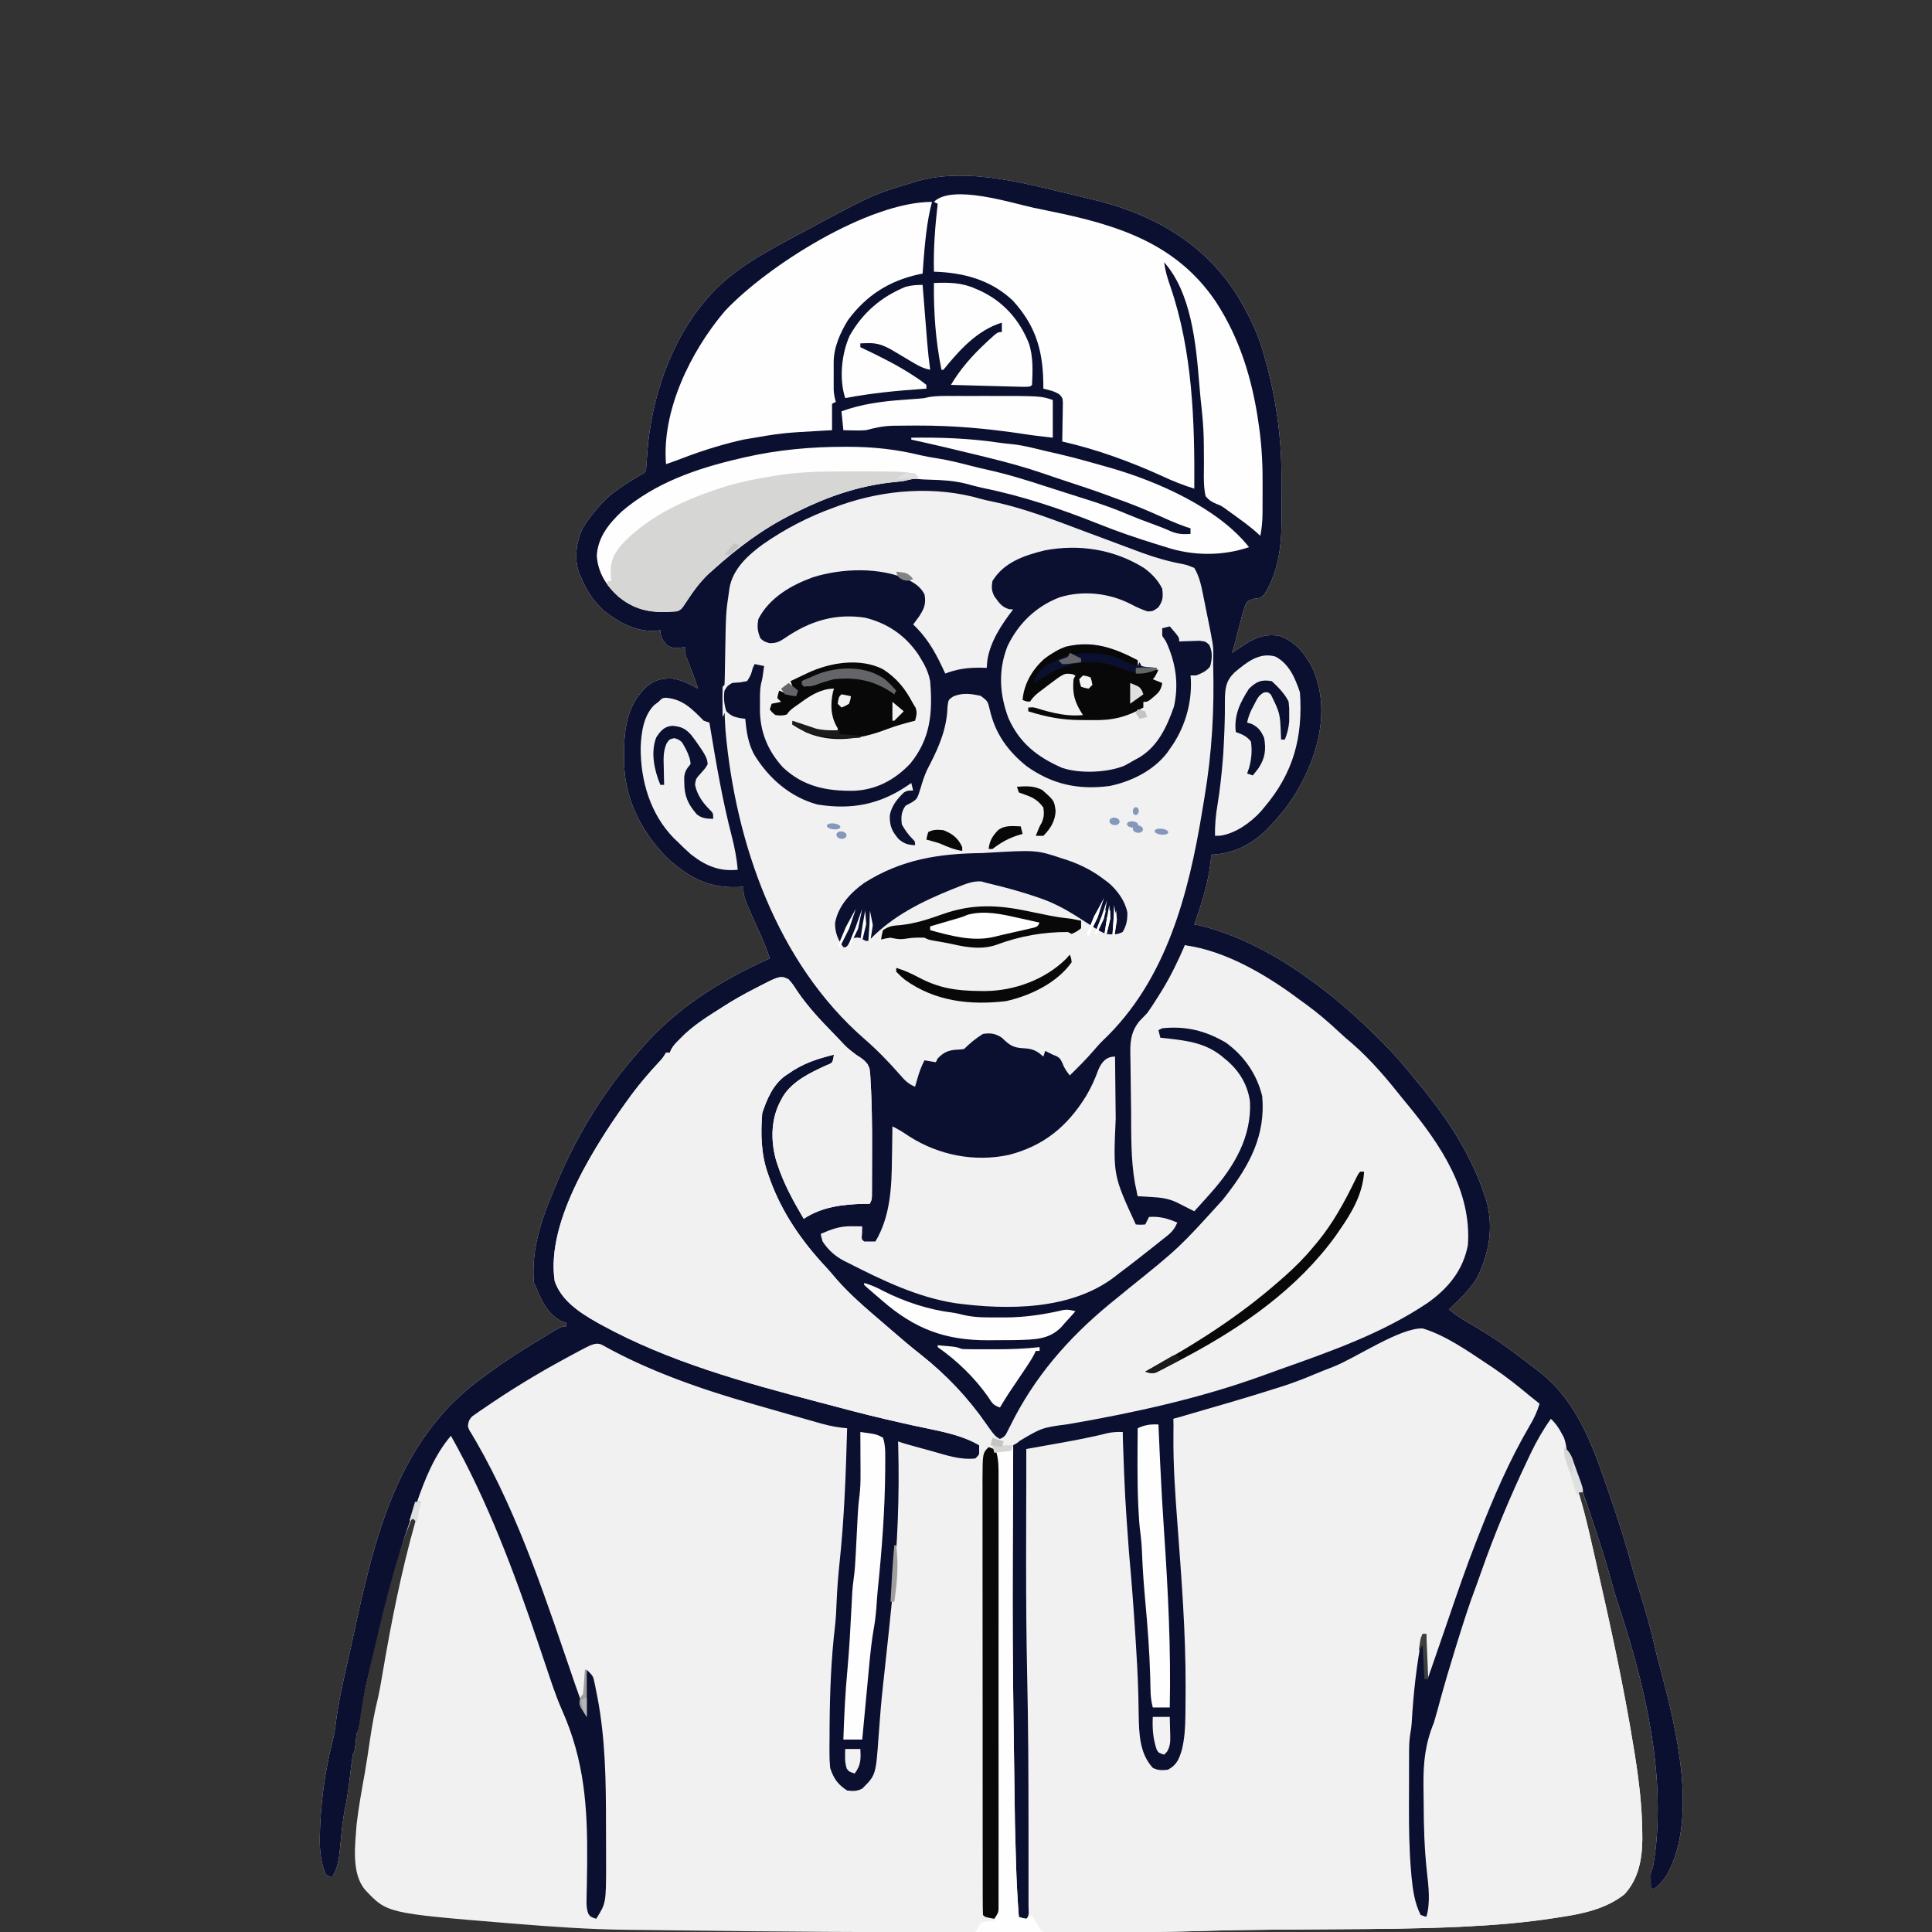 <svg id="eEcbktQPNGj1" xmlns="http://www.w3.org/2000/svg" xmlns:xlink="http://www.w3.org/1999/xlink"
  viewBox="0 0 1024 1024" shape-rendering="geometricPrecision" text-rendering="geometricPrecision"
  project-id="8ddcc7c3430e48e6a90e14cc60d7d1db" export-id="b676010804eb4489a3df3a57934ca90c" cached="false">
  <rect x="0" y="0" width="1024" height="1024" fill="#333333" stroke="none"/>
  <g>
    <path d="M0,0C337.92,0,675.84,0,1024,0c0,337.92,0,675.84,0,1024-337.92,0-675.84,0-1024,0C0,686.08,0,348.16,0,0Z"
      fill="none" />
  </g>
  <g>
    <path
      d="M0,0c1.168.268,1.168.268,2.36.542C34.503,8.077,62.229,23.518,80,52c5.266,8.901,10.063,18.054,13,28c.285.945.285.945.576,1.908c6.17,20.74,9.53,42.5,9.627,64.139.006,1.014.012,2.028.017,3.073.01,2.131.016,4.263.02,6.394.01,3.214.041,6.428.072,9.642.082,15.945-.529,30.851-9.124,44.782C92,212,92,212,88.605,212.383c-3.708,1.212-3.708,1.212-4.814,3.976-1.032,3.17-1.879,6.339-2.666,9.579-.294,1.11-.588,2.221-.891,3.365-.543,2.058-1.074,4.119-1.589,6.185-.477,1.857-1.039,3.693-1.645,5.512.736-.482,1.472-.964,2.23-1.461.976-.632,1.952-1.263,2.958-1.914.962-.626,1.925-1.253,2.917-1.898C90.757,232.355,95.464,230.999,102,232c8.231,2.836,13.144,8.824,17.25,16.266c7.255,15.257,6.115,32.089.75,47.734-5.197,14.16-12.386,26.188-23,37-.699.723-1.397,1.446-2.117,2.191C86.866,342.929,77.182,347.621,66,348c-.103,1.217-.206,2.434-.312,3.688C64.373,363.226,60.816,374.095,57,385c.947.145.947.145,1.914.293C79.74,390.065,100.864,401.437,118,414c.953.682,1.905,1.364,2.887,2.066c12.209,8.922,23.205,18.847,33.925,29.496.872.863,1.743,1.725,2.641,2.613C163.391,454.142,168.76,460.417,174,467c1.048,1.278,2.099,2.554,3.152,3.828C191.541,488.425,203.905,507.282,211,529c.4,1.174.4,1.174.809,2.371C215.747,545.305,213.29,559.318,207,572c-3.816,6.613-9.531,11.749-15,17c4.049,3.457,8.33,6.014,12.938,8.625c8.064,4.67,15.631,9.759,23.062,15.375.74.558,1.48,1.116,2.242,1.691c2.406,1.823,4.803,3.657,7.196,5.497c1.118.855,1.118.855,2.259,1.727c22,17.106,29.823,43.307,38.553,68.773.298.867.597,1.735.904,2.63c3.577,10.443,6.831,20.916,9.716,31.571c1.569,5.775,3.386,11.47,5.192,17.173c2.705,8.659,5.123,17.29,7.079,26.145.851,3.757,1.833,7.455,2.859,11.168c8.386,31.382,20.326,79.577,3.332,109.664-1.88,2.768-3.728,4.85-6.332,6.961-.66,0-1.32,0-2,0-.027-1.458-.046-2.917-.062-4.375-.012-.812-.024-1.624-.036-2.461C299,887,299,887,300,885c1.854-9.792,2.555-19.607,2.625-29.562.005-.732.01-1.464.016-2.218.027-36.345-9.861-74.476-21.227-108.837-1.542-4.691-2.848-9.438-4.164-14.195-2.539-9.092-5.445-18.051-8.438-27-.216-.648-.432-1.296-.655-1.964-3.352-10.021-7.005-19.881-10.845-29.724-.48-1.234-.48-1.234-.97-2.492-.78-2.003-1.561-4.006-2.342-6.008c1.018,5.035,2.209,9.879,3.953,14.712C262.801,691.155,265.825,705.091,269,719c.237,1.033.237,1.033.478,2.086C277.131,754.523,284.543,788.127,290,822c.196,1.209.392,2.418.594,3.664c2.163,13.665,3.762,27.174,3.844,41.024.01,1.079.02,2.159.03,3.271-.117,10.615-2.056,21.018-9.468,29.041-9.67,7.723-22.09,10.361-34.062,12.125-.98.156-1.959.312-2.967.473-15.564,2.397-31.238,3.728-46.959,4.492-.834.041-1.668.083-2.528.126-22.44,1.096-44.895,1.195-67.357,1.327-8.817.053-17.634.119-26.452.188-2.986.022-5.971.039-8.958.055-11.298.073-22.582.313-33.875.651-19.851.59-39.687.712-59.545.697-3.762-.002-7.524,0-11.285.001-8.964.003-17.929.001-26.893-.005-7.993-.004-15.987-.005-23.98,0-51.429.031-102.844-.245-154.267-.956-9.701-.134-19.402-.253-29.104-.34-19.963-.189-39.815-1.591-59.706-3.209-1.299-.105-2.598-.21-3.936-.318-64.011-5.261-64.011-5.261-75.626-17.682-7.437-8.777-5.239-24.059-4.5-34.625c1.063-9.116,2.714-18.14,4.333-27.17c1.039-5.969,1.908-11.961,2.792-17.955c1.091-7.243,2.322-14.354,4.102-21.465c1.063-4.691,1.846-9.418,2.648-14.16c4.528-26.601,9.808-53.265,17.125-79.25.585-2.145,1.168-4.291,1.75-6.438.416-1.52.833-3.041,1.25-4.562-.99,0-1.98,0-3,0-.082.949-.165,1.898-.25,2.875-.447,3.173-1.364,5.846-2.605,8.797-11.421,27.993-17.412,59.036-23.77,88.516-.235,1.089-.471,2.178-.713,3.301-.948,4.536-1.77,9.013-2.248,13.624C-386,812,-386,812,-387,814c-.201,1.496-.363,2.997-.5,4.5-.389,4.278-.389,4.278-1.5,6.5-.265,1.619-.486,3.246-.684,4.875-.123.986-.246,1.972-.373,2.988-.25,2.06-.5,4.12-.75,6.18-.583,4.67-1.216,9.276-2.201,13.879-1.506,7.183-2.065,14.499-2.76,21.797-.601,5.718-1.116,10.386-4.232,15.281-3-1-3-1-3.932-2.737-1.824-5.64-2.61-10.717-2.568-16.638.002-.908.004-1.817.006-2.752.344-16.107,2.557-33.478,6.535-49.089.686-2.706,1.26-5.236,1.6-7.991.097-.737.195-1.474.296-2.233.103-.783.207-1.566.313-2.372c1.658-11.714,4.303-23.174,6.956-34.696.78-3.43,1.531-6.865,2.271-10.304C-377.295,709.122,-365.202,657.402,-320,625c1.031-.766,2.062-1.531,3.125-2.32c10.213-7.532,20.999-14.155,31.875-20.68.698-.419,1.395-.839,2.114-1.271C-278.248,598,-278.248,598,-276,598c0-.66,0-1.32,0-2-.681-.165-1.361-.33-2.062-.5-7.456-3.807-11.037-10.982-13.938-18.5-.33-.66-.66-1.32-1-2-1.772-19.618,5.304-37.307,13-55c.47-1.086.47-1.086.949-2.194C-268.71,494.184,-255.078,472.302,-238,453c.737-.86,1.475-1.72,2.234-2.605c18.685-21.447,42.005-35.884,67.766-47.395-1.572-5.098-3.666-9.845-5.875-14.688C-182,370.253,-182,370.253,-182,365c-.944.058-1.887.116-2.859.176-14.864.522-24.852-4.39-36.141-14.176-14.023-13.314-23.571-31.311-24.184-50.75-.276-14.676-.046-29.04,10.746-40.25c4.563-4.383,8.379-5.486,14.622-5.402c5.034.719,9.365,3.033,13.816,5.402-1.766-5.455-3.852-10.751-5.977-16.074C-213,241,-213,241,-213,238c-1.217.124-2.434.248-3.688.375-2.582.014-3.87-.044-5.957-1.605-2.278-2.66-3.355-4.223-3.355-7.77-.608.093-1.217.186-1.844.281-10.76.886-19.952-4.202-28.226-10.687-5.499-5.187-9.111-10.606-11.93-17.594-.364-.794-.727-1.588-1.102-2.406-2.612-7.543-1.515-16.118,1.778-23.258c2.357-4.159,5.168-7.756,8.324-11.336.574-.668,1.147-1.335,1.738-2.023c5.84-6.328,12.982-10.518,20.262-14.977c3.141-1.607,3.141-1.607,3.492-3.996.056-.806.111-1.611.168-2.442.072-.895.143-1.791.217-2.714.061-.94.122-1.88.185-2.848c2.071-28.91,12.551-59.986,31.938-82c.741-.847,1.482-1.694,2.246-2.566C-186.843,37.688,-171.255,29.154,-156,21c.831-.448,1.661-.896,2.517-1.358C-113.47,-1.883,-113.47,-1.883,-93,-8c.973-.315,1.946-.629,2.949-.953C-61.339,-17.041,-28.068,-6.474,0,0Z"
      transform="translate(576 105)" fill="#f1f1f1" />
  </g>
  <g>
    <path
      d="M0,0c1.168.268,1.168.268,2.36.542C34.503,8.077,62.229,23.518,80,52c5.266,8.901,10.063,18.054,13,28c.285.945.285.945.576,1.908c6.17,20.74,9.53,42.5,9.627,64.139.006,1.014.012,2.028.017,3.073.01,2.131.016,4.263.02,6.394.01,3.214.041,6.428.072,9.642.082,15.945-.529,30.851-9.124,44.782C92,212,92,212,88.605,212.383c-3.708,1.212-3.708,1.212-4.814,3.976-1.032,3.17-1.879,6.339-2.666,9.579-.294,1.11-.588,2.221-.891,3.365-.543,2.058-1.074,4.119-1.589,6.185-.477,1.857-1.039,3.693-1.645,5.512.736-.482,1.472-.964,2.23-1.461.976-.632,1.952-1.263,2.958-1.914.962-.626,1.925-1.253,2.917-1.898C90.757,232.355,95.464,230.999,102,232c8.231,2.836,13.144,8.824,17.25,16.266c7.255,15.257,6.115,32.089.75,47.734-5.197,14.16-12.386,26.188-23,37-.699.723-1.397,1.446-2.117,2.191C86.866,342.929,77.182,347.621,66,348c-.103,1.217-.206,2.434-.312,3.688C64.373,363.226,60.816,374.095,57,385c.947.145.947.145,1.914.293C79.74,390.065,100.864,401.437,118,414c.953.682,1.905,1.364,2.887,2.066c12.209,8.922,23.205,18.847,33.925,29.496.872.863,1.743,1.725,2.641,2.613C163.391,454.142,168.76,460.417,174,467c1.048,1.278,2.099,2.554,3.152,3.828C191.541,488.425,203.905,507.282,211,529c.4,1.174.4,1.174.809,2.371C215.747,545.305,213.29,559.318,207,572c-3.816,6.613-9.531,11.749-15,17c4.049,3.457,8.33,6.014,12.938,8.625c8.064,4.67,15.631,9.759,23.062,15.375.74.558,1.48,1.116,2.242,1.691c2.406,1.823,4.803,3.657,7.196,5.497c1.118.855,1.118.855,2.259,1.727c22,17.106,29.823,43.307,38.553,68.773.298.867.597,1.735.904,2.63c3.577,10.443,6.831,20.916,9.716,31.571c1.569,5.775,3.386,11.47,5.192,17.173c2.705,8.659,5.123,17.29,7.079,26.145.851,3.757,1.833,7.455,2.859,11.168c8.386,31.382,20.326,79.577,3.332,109.664-1.88,2.768-3.728,4.85-6.332,6.961-.66,0-1.32,0-2,0-.027-1.458-.046-2.917-.062-4.375-.012-.812-.024-1.624-.036-2.461C299,887,299,887,300,885c1.854-9.792,2.555-19.607,2.625-29.562.005-.732.01-1.464.016-2.218.027-36.345-9.861-74.476-21.227-108.837-1.542-4.691-2.848-9.438-4.164-14.195-2.539-9.092-5.445-18.051-8.438-27-.216-.648-.432-1.296-.655-1.964-2.27-6.786-4.551-13.559-7.157-20.224-.364-.93-.727-1.861-1.102-2.82-1.27-3.23-2.551-6.455-3.836-9.68-.644-1.634-.644-1.634-1.302-3.301-2.345-5.885-4.824-11.585-7.76-17.199-4.008,3.651-6.038,8.365-8.5,13.125-.53,1.023-1.059,2.047-1.605,3.101-8.301,16.246-15.343,32.986-21.833,50.024-.448,1.177-.897,2.354-1.359,3.567-2.496,6.659-4.699,13.349-6.742,20.159-1.134,3.567-2.515,6.984-3.943,10.441-2.029,5.148-3.654,10.437-5.33,15.708-.391,1.221-.781,2.442-1.183,3.701-5.027,15.834-9.647,31.787-13.996,47.821-1.405,5.144-1.405,5.144-2.509,7.353-.1,1.492-.138,2.988-.145,4.484-.007.933-.013,1.866-.02,2.827-.001,1.018-.002,2.035-.003,3.084-.003,1.057-.007,2.114-.01,3.203-.005,2.254-.007,4.508-.007,6.762-.002,3.373-.02,6.745-.04,10.119-.03,12.135.413,24.048,1.77,36.109c1.76,15.839,1.76,15.839-1.545,21.412-1.867-.18-1.867-.18-4-1-3.86-6.887-4.442-15.474-5.102-23.203-.084-.992-.169-1.983-.256-3.005-.897-11.567-.943-23.13-.903-34.727.011-3.693,0-7.387-.012-11.081-.008-14.111.586-27.972,2.273-41.984.089-.763.179-1.526.271-2.313.536-4.568,1.119-9.128,1.729-13.687.165-1.294.33-2.588.5-3.922.165-1.243.33-2.485.5-3.766.144-1.096.289-2.193.438-3.324.542-2.882,1.372-5.315,2.562-7.988.66,0,1.32,0,2,0c.33,6.6.66,13.2,1,20c.469-1.382.938-2.764,1.421-4.188c1.749-5.151,3.499-10.302,5.25-15.453.756-2.225,1.512-4.45,2.267-6.675c1.088-3.208,2.179-6.415,3.269-9.622.335-.986.669-1.973,1.014-2.99c1.836-5.394,3.734-10.753,5.779-16.072.459-1.195.918-2.389,1.391-3.62c8.052-20.714,16.425-41.077,26.297-61.005.439-.889.879-1.778,1.332-2.694c2.709-5.391,5.66-10.507,8.952-15.565c1.382-2.218,1.382-2.218.028-5.116-1.878-1.711-3.742-3.267-5.75-4.812-.612-.475-1.224-.949-1.854-1.438-13.725-10.458-28.281-19.793-43.571-27.787-1.693-.893-3.356-1.842-5.016-2.795-3.321-1.381-4.452-1.354-7.809-.168-2.333,1.098-4.598,2.234-6.875,3.438-16.737,8.574-34.099,15.518-51.828,21.744-2.027.722-4.038,1.472-6.047,2.24-6.05,2.283-12.183,4.333-18.312,6.39-.656.22-1.311.44-1.986.667C74.904,640.173,60.653,644.658,46,647c.346,6.691.698,13.381,1.054,20.072.131,2.461.262,4.922.392,7.383.756,14.254,1.587,28.494,2.644,42.729c1.815,24.595,3.302,49.082,3.348,73.754.008,1.63.008,1.63.018,3.293.107,28.769.107,28.769-6.018,36.519-2.673,2.467-3.63,3.14-7.188,3.625-3.482-.402-5.349-1.309-7.93-3.687-4.726-6.042-5.397-15.016-5.531-22.403-.026-1.136-.052-2.273-.08-3.444-.027-1.247-.055-2.494-.084-3.779-.744-28.082-2.756-56.148-5.25-84.124C19.503,695.914,18.828,675.106,19,654c-1.155.237-2.31.474-3.501.719-4.295.881-8.591,1.763-12.887,2.644-1.857.381-3.715.762-5.572,1.144-2.674.548-5.347,1.097-8.02,1.645-.828.17-1.655.34-2.507.515-1.526.313-3.053.624-4.579.933-1.525.315-3.044.66-4.56,1.015-3.136.508-6.202.408-9.374.385.131,13.521.266,27.043.404,40.564.022,2.207.045,4.415.067,6.622.248,24.55.508,49.096,1.025,73.642.555,26.622.645,53.243.685,79.869.006,3.293.016,6.585.027,9.877.017,5.189.023,10.378.021,15.567.001,1.939.005,3.879.013,5.819.01,2.671.007,5.342.001,8.013.008,1.185.008,1.185.017,2.394-.032,5.405-.032,5.405-2.26,7.633-3.536-.536-3.536-.536-5-2-1.045-9.994-1.249-20.107-1.535-30.145-.032-1.095-.032-1.095-.065-2.212-.167-5.818-.318-11.637-.462-17.455-.022-.877-.044-1.754-.067-2.657-.979-39.665-1.126-79.336-1.172-119.012-.008-5.855-.022-11.71-.04-17.566-.021-7.221-.03-14.442-.024-21.663.003-3.746.001-7.491-.013-11.236-.015-4.112-.006-8.223.006-12.335-.008-1.209-.016-2.418-.023-3.663.065-10.315.065-10.315,3.395-15.056c4.149-3.409,7.997-4.795,13.188-6c.684-.161,1.368-.322,2.073-.488c2.243-.52,4.49-1.019,6.739-1.512.793-.176,1.586-.351,2.403-.532c7.447-1.639,14.882-3.207,22.413-4.406c6.204-1.016,12.272-2.427,18.372-3.937c2.21-.541,4.421-1.081,6.632-1.621c1.594-.39,1.594-.39,3.22-.789c3.176-.767,6.36-1.492,9.549-2.206C80.303,629.104,112.236,617.243,143,604c1.076-.463,2.151-.926,3.259-1.403C158.485,597.283,170.173,591.833,181,584c.929-.643,1.859-1.286,2.816-1.949C192.861,575.405,199.19,566.198,201,555c2.755-27.998-14.443-52.907-31.321-73.622-5.345-6.471-10.861-12.788-16.515-18.991-1.439-1.587-2.861-3.189-4.266-4.805C139.079,446.352,128,436.811,116,428c-.829-.614-1.658-1.227-2.512-1.859C94.742,412.631,74.103,402.639,52,396c-.176.568-.352,1.136-.533,1.72-4.4,13.753-13.019,30.894-24.095,40.578-4.225,5.087-3.021,12.253-2.931,18.495.005,1.47.007,2.941.007,4.411.007,3.086.029,6.172.065,9.258.045,3.897.06,7.794.064,11.692.022,15.698.182,31.275,2.423,46.846c1.543-.077,1.543-.077,3.117-.156C40.413,528.4,48.249,530.166,57,536c14.671-15.22,28.502-32.654,28.5-54.795-.294-9.446-4.499-16.409-10.875-23.205-9.357-8.626-20.953-11.094-33.445-11.691C39,446,39,446,37,444c.25-2.062.25-2.062,1-4c5.907-2.954,15.026-1.713,21.234.094c13.32,4.464,24.054,12.344,30.578,25.031C95.037,476.003,95.944,488.464,92,500c-6.04,14.225-14.405,26.503-24.938,37.785-1.824,1.96-3.538,3.969-5.25,6.027-7.727,8.858-16.886,16.611-26.035,23.946-3.136,2.531-6.209,5.129-9.277,7.742-3.98,3.387-7.993,6.721-12.062,10-5.465,4.461-10.709,9.135-15.832,13.981-1.092,1.033-2.189,2.061-3.291,3.084-14.59,13.619-24.986,28.86-34.003,46.64-.506.984-1.013,1.968-1.535,2.983-.441.88-.882,1.76-1.336,2.667-1.595,2.374-2.802,3.135-5.441,4.145-3.368-3.779-6.455-7.57-9.312-11.75-8.422-12.197-18.123-22.538-29.665-31.801-8.493-6.88-16.711-14.101-24.804-21.445-2.012-1.817-4.046-3.603-6.094-5.379-24.755-21.667-53.73-51-56.284-85.787-.625-12.961-.055-23.562,8.284-34.15c7.111-7.404,18.184-14.422,28.695-14.786.72.033,1.439.065,2.18.098-.059,2.254-.059,2.254-1,5-2.372,1.553-4.521,2.746-7.062,3.938-1.376.693-2.75,1.391-4.122,2.093-.661.337-1.322.673-2.003,1.02-8.49,4.445-12.461,9.967-15.926,18.781-2.672,9.547-1.212,19.99,2.113,29.168.437,1.208.874,2.416,1.324,3.66c2.786,7.419,5.759,15.046,10.676,21.34c2.175.155,2.175.155,4.5-1.312c7.551-3.641,14.021-4.89,22.355-4.77.786.006,1.571.012,2.38.018c1.922.015,3.843.039,5.765.064.026-6.842.043-13.684.055-20.526.005-2.317.012-4.633.02-6.949.058-15.538-.238-31.008-1.075-46.525-.91-.428-.91-.428-1.838-.864-5.404-2.84-9.749-7.937-14.162-12.136-.512-.483-1.024-.966-1.551-1.464-9.716-9.222-18.126-19.315-25.449-30.536-5.574.572-10.018,2.599-15,5-.839.402-1.677.805-2.542,1.219-13.431,6.578-37.616,19.097-44.458,32.781-.66,0-1.32,0-2,0-.24.563-.48,1.127-.727,1.707-1.541,2.776-3.436,4.701-5.648,6.981-24.494,26.293-52.779,72.267-51.93,109.453.749,7.028,4.279,11.623,9.657,16.011c5.916,4.128,12.284,7.472,18.648,10.848c1.079.587,2.158,1.173,3.27,1.777c35.071,18.379,74.591,28.716,112.706,38.693c2.053.538,4.106,1.078,6.158,1.619c3.438.907,6.878,1.808,10.319,2.705c1.911.499,3.82,1.002,5.73,1.504c7.458,1.934,14.921,3.572,22.48,5.043C-62.972,655.14,-62.972,655.14,-56,661c-.75,4.75-.75,4.75-3,7-8.038.942-15.646-1.796-23.312-3.938-1.384-.377-2.767-.754-4.151-1.13-9.623-2.627-9.623-2.627-13.537-3.932.047,1.633.047,1.633.095,3.299.669,25.801-.379,51.225-2.907,76.889-.066.668-.132,1.336-.199,2.024-1.2,12.163-2.503,24.314-3.82,36.464-.135,1.245-.269,2.49-.408,3.773-.252,2.326-.506,4.652-.763,6.977-.95,8.726-1.668,17.46-2.28,26.216-1.493,21.192-1.493,21.192-8.718,28.358-2.903,1.451-4.773,1.372-8,1-4.956-3.207-7.176-6.338-9-12-.268-2.791-.399-5.343-.363-8.125-.002-.772-.003-1.545-.004-2.34.002-2.512.027-5.023.055-7.535.009-1.744.018-3.489.027-5.233.136-17.187.819-34.457,2.824-51.537.527-4.508.72-9.009.899-13.542.297-6.677.774-13.295,1.5-19.938c2.548-23.819,3.395-47.816,4.062-71.75-1.727-.18-1.727-.18-3.488-.363-4.372-.55-8.476-1.594-12.7-2.825-.771-.219-1.543-.439-2.339-.666-1.648-.47-3.295-.943-4.942-1.418-2.518-.724-5.04-1.437-7.562-2.146-4.422-1.246-8.837-2.514-13.249-3.795-1.791-.518-3.584-1.033-5.377-1.543-27.412-7.82-55.561-17.554-80.468-31.564-2.439-.885-3.41-.471-5.875.32-4.058,1.93-7.987,4.111-11.938,6.25-.577.312-1.154.624-1.749.945-14.837,8.035-29.163,16.8-43.063,26.367-.722.489-1.444.978-2.188,1.481-.655.462-1.309.923-1.984,1.398-.573.399-1.146.798-1.737,1.21-1.739,1.749-2.108,2.903-2.341,5.349.621,1.869.621,1.869,1.773,3.66.408.701.816,1.401,1.237,2.123.45.752.901,1.505,1.365,2.279c23.082,40.096,37.54,85.373,52.534,128.954c1.621,4.696,3.345,9.329,5.091,13.984.33-7.26.66-14.52,1-22c3.379,3.379,3.379,3.379,4.098,6.852.241,1.139.241,1.139.487,2.302.157.816.315,1.631.477,2.471.255,1.273.255,1.273.515,2.572c4.356,22.464,4.61,45.207,4.608,68.021.003,3.672.021,7.344.04,11.016.003,2.378.005,4.756.005,7.133.008,1.077.015,2.153.022,3.262-.059,20.11-.059,20.11-5.252,28.371-3-1-3-1-4.181-2.679-1.042-2.953-.998-5.326-.916-8.458.025-1.251.05-2.501.075-3.789.025-1.003.025-1.003.051-2.027.085-3.618.118-7.237.152-10.856.007-.761.015-1.522.022-2.306.247-28.948-1.386-53.731-13.349-80.561-3.473-7.901-6.097-16.152-8.854-24.324-.229-.676-.457-1.351-.693-2.047-1.027-3.034-2.049-6.069-3.07-9.105-12.696-37.561-26.729-75.22-46.237-109.848-8.666,10.098-13.883,23.187-18.174,35.639-.915,2.616-1.878,5.212-2.842,7.81-9.514,26.045-15.858,53.045-21.984,80.051-.19.832-.38,1.664-.575,2.521-2.065,9.096-3.879,18.109-5.03,27.372C-386,812,-386,812,-387,814c-.201,1.496-.363,2.997-.5,4.5-.389,4.278-.389,4.278-1.5,6.5-.265,1.619-.486,3.246-.684,4.875-.123.986-.246,1.972-.373,2.988-.25,2.06-.5,4.12-.75,6.18-.583,4.67-1.216,9.276-2.201,13.879-1.506,7.183-2.065,14.499-2.76,21.797-.601,5.718-1.116,10.386-4.232,15.281-3-1-3-1-3.932-2.737-1.824-5.64-2.61-10.717-2.568-16.638.002-.908.004-1.817.006-2.752.344-16.107,2.557-33.478,6.535-49.089.686-2.706,1.26-5.236,1.6-7.991.097-.737.195-1.474.296-2.233.103-.783.207-1.566.313-2.372c1.658-11.714,4.303-23.174,6.956-34.696.78-3.43,1.531-6.865,2.271-10.304C-377.295,709.122,-365.202,657.402,-320,625c1.031-.766,2.062-1.531,3.125-2.32c10.213-7.532,20.999-14.155,31.875-20.68.698-.419,1.395-.839,2.114-1.271C-278.248,598,-278.248,598,-276,598c0-.66,0-1.32,0-2-.681-.165-1.361-.33-2.062-.5-7.456-3.807-11.037-10.982-13.938-18.5-.33-.66-.66-1.32-1-2-1.772-19.618,5.304-37.307,13-55c.47-1.086.47-1.086.949-2.194C-268.71,494.184,-255.078,472.302,-238,453c.737-.86,1.475-1.72,2.234-2.605c18.685-21.447,42.005-35.884,67.766-47.395-1.572-5.098-3.666-9.845-5.875-14.688C-182,370.253,-182,370.253,-182,365c-.944.058-1.887.116-2.859.176-14.864.522-24.852-4.39-36.141-14.176-14.023-13.314-23.571-31.311-24.184-50.75-.276-14.676-.046-29.04,10.746-40.25c4.563-4.383,8.379-5.486,14.622-5.402c5.034.719,9.365,3.033,13.816,5.402-1.766-5.455-3.852-10.751-5.977-16.074C-213,241,-213,241,-213,238c-1.217.124-2.434.248-3.688.375-2.582.014-3.87-.044-5.957-1.605-2.278-2.66-3.355-4.223-3.355-7.77-.608.093-1.217.186-1.844.281-10.76.886-19.952-4.202-28.226-10.687-5.499-5.187-9.111-10.606-11.93-17.594-.364-.794-.727-1.588-1.102-2.406-2.612-7.543-1.515-16.118,1.778-23.258c2.357-4.159,5.168-7.756,8.324-11.336.574-.668,1.147-1.335,1.738-2.023c5.84-6.328,12.982-10.518,20.262-14.977c3.141-1.607,3.141-1.607,3.492-3.996.056-.806.111-1.611.168-2.442.072-.895.143-1.791.217-2.714.061-.94.122-1.88.185-2.848c2.071-28.91,12.551-59.986,31.938-82c.741-.847,1.482-1.694,2.246-2.566C-186.843,37.688,-171.255,29.154,-156,21c.831-.448,1.661-.896,2.517-1.358C-113.47,-1.883,-113.47,-1.883,-93,-8c.973-.315,1.946-.629,2.949-.953C-61.339,-17.041,-28.068,-6.474,0,0Z"
      transform="translate(576 105)" fill="#0c1030" />
  </g>
  <g>
    <path
      d="M0,0C12.316,3.822,23.702,11.879,34.332,18.941c.978.648,1.955,1.296,2.962,1.964c6.842,4.622,13.205,9.683,19.538,14.974c1.663,1.337,3.329,2.672,5,4-1.32,4.414-3.067,8.057-5.437,12-10.641,18.229-18.883,37.37-26.563,57-.362.916-.724,1.832-1.097,2.776-5.655,14.339-10.649,28.898-15.624,43.485-2.117,6.19-4.261,12.37-6.404,18.551-.753,2.174-1.505,4.347-2.258,6.52-.539,1.556-1.078,3.112-1.617,4.668-.33,0-.66,0-1,0c0-7.59,0-15.18,0-23-.66,0-1.32,0-2,0-3.13,15.7-4.876,31.224-5.766,47.205-.234,2.795-.234,2.795-.739,5.623-.463,2.967-.628,5.722-.64,8.72-.007,1.067-.013,2.133-.02,3.232-.001,1.144-.002,2.288-.003,3.466-.003,1.202-.007,2.404-.01,3.643-.005,2.551-.007,5.102-.007,7.653-.002,3.823-.021,7.645-.04,11.468-.027,11.651.122,23.231,1.116,34.845.078.917.156,1.834.237,2.779.67,6.92,1.656,14.116,4.872,20.366.99.33,1.98.66,3,1c2.246-7.636,1.157-16.036.294-23.84-1.323-12.095-1.698-24.122-1.72-36.283-.012-3.271-.061-6.54-.111-9.811-.094-12.202.938-21.76,5.537-33.066.599-1.962,1.169-3.933,1.703-5.914.254-.931.507-1.862.768-2.822.257-.953.514-1.907.779-2.889c2.643-9.617,5.475-19.165,8.438-28.688.552-1.777.552-1.777,1.116-3.59c2.945-9.411,5.898-18.822,9.423-28.036.92-2.453,1.785-4.923,2.648-7.397c7.214-20.576,15.559-40.547,24.938-60.227.526-1.111,1.053-2.223,1.596-3.368c3.087-6.378,6.468-12.303,10.591-18.069c2.443,2.359,4.043,4.539,5.625,7.562.425.785.851,1.57,1.289,2.379c1.003,2.825,1.314,4.895,1.539,7.848.417,5.104,1.81,9.286,3.672,14.023c4.589,12.437,7.493,25.233,10.412,38.143.471,2.079.945,4.157,1.42,6.235c7.472,32.742,14.7,65.646,20.043,98.81.294,1.814.294,1.814.594,3.664c2.163,13.665,3.762,27.174,3.844,41.023.015,1.62.015,1.62.03,3.272-.117,10.615-2.056,21.018-9.468,29.041-9.67,7.722-22.09,10.361-34.062,12.125-.98.156-1.959.312-2.967.473-15.564,2.397-31.238,3.728-46.959,4.492-.834.041-1.668.083-2.528.126-22.44,1.096-44.895,1.195-67.357,1.327-8.79.052-17.58.117-26.37.186-2.159.016-4.318.033-6.477.049-13.246.1-26.478.323-39.717.745-22.328.706-44.66.591-66.996.546-5.728-.011-11.455-.015-17.182-.02-11.128-.011-22.257-.028-33.385-.049c1.27-2.449,1.27-2.449,3-5c3.688-.813,3.688-.813,7-1c.798-2.816,1.126-5.314,1.129-8.237.003-.843.006-1.686.009-2.555-.001-.921-.003-1.842-.004-2.791.002-.983.004-1.966.007-2.978.006-3.302.005-6.603.004-9.905.003-2.364.007-4.727.01-7.091.009-6.428.012-12.855.012-19.283.001-4.014.003-8.029.006-12.043.009-13.277.013-26.554.012-39.832c0-.715,0-1.431,0-2.169c0-.716,0-1.433,0-2.171c0-11.612.009-23.225.023-34.837.015-11.925.022-23.85.021-35.775c0-6.695.002-13.389.013-20.083.01-6.296.01-12.592.003-18.889-.002-2.311.001-4.622.007-6.933.008-3.155.003-6.309-.005-9.464.005-.915.011-1.829.016-2.771-.028-5.119-.603-9.343-2.263-14.193c3.63,0,7.26,0,11,0-.007,2.513-.007,2.513-.013,5.078-.442,97.656-.442,97.656.951,195.297.021.87.043,1.741.066,2.637.143,5.65.296,11.3.461,16.949.029,1.02.029,1.02.059,2.061.274,9.346.799,18.654,1.476,27.978c1.946.591,1.946.591,4,1c1.775-1.775,1.126-4.145,1.136-6.509-.003-1.19-.003-1.19-.007-2.405.002-.835.004-1.67.006-2.53.004-2.799.001-5.597-.002-8.396.001-1.968.002-3.937.004-5.905.003-5.296-.002-10.592-.008-15.888-.004-3.308-.006-6.617-.007-9.925-.01-25.545-.12-51.075-.693-76.614-.885-40.264-.513-80.556-.429-120.828.932-.166,1.863-.332,2.823-.503c3.521-.629,7.042-1.262,10.562-1.896c1.512-.271,3.023-.542,4.535-.811c8.519-1.519,16.959-3.133,25.357-5.246c2.655-.53,5.024-.647,7.723-.544.067,1.861.067,1.861.136,3.759c1.083,30.404,1.083,30.404,3.302,60.741c1.273,13.738,2.303,27.481,3.187,41.25.065,1.005.13,2.01.197,3.046.632,9.874,1.221,19.742,1.483,29.634.019.713.038,1.426.058,2.161.081,3.212.141,6.422.171,9.634.175,9.832.522,20.241,7.466,27.775c2.853,1.427,4.835,1.31,8,1c4.723-2.526,5.939-5.707,7.422-10.586c1.426-5.957,1.776-11.678,1.851-17.773.013-.945.025-1.89.038-2.863.032-3.176.051-6.352.064-9.528.008-1.656.008-1.656.016-3.345.062-28.985-2.208-57.823-4.365-86.709-1.155-15.48-2.256-30.976-2.088-46.509.004-.859.009-1.718.013-2.603.012-2.028.029-4.056.049-6.084.638-.186,1.276-.372,1.933-.563c5.231-1.524,10.462-3.05,15.692-4.578c3.623-1.058,7.248-2.112,10.875-3.156c8.475-2.447,16.901-5.047,25.313-7.703c1.026-.32,2.052-.641,3.109-.971c6.143-1.957,12.07-4.205,17.999-6.735c3.191-1.341,6.405-2.598,9.638-3.837C-35.934,15.854,-11.899,-0.665,0,0Z"
      transform="translate(754.168 704.121)" fill="#f1f1f1" />
  </g>
  <g>
    <path
      d="M0,0C21.653,2.839,43.865,16.09,61,29c1.497,1.073,1.497,1.073,3.023,2.168c6.489,4.712,12.418,9.812,18.25,15.293c2.156,2.007,4.338,3.91,6.602,5.789C98.97,61.018,107.716,71.548,116,82c.639.771,1.279,1.542,1.938,2.336C135.495,105.646,152.117,130.245,150,159c-2.551,13.277-10.452,22.877-21.309,30.547-23.706,16.02-51.571,25.791-78.393,35.282-2.922,1.038-5.836,2.095-8.747,3.163-33.218,12.084-68.251,19.78-103.031,25.789-14.218,1.896-14.218,1.896-26.082,8.907-3.835,3.638-8.33,3.214-13.438,3.312.325.787.65,1.574.984,2.384c1.287,4.581,1.293,8.733,1.27,13.467.005,1.48.005,1.48.009,2.991.008,3.305.002,6.61-.004,9.915.002,2.37.006,4.74.01,7.111.01,6.435.006,12.871,0,19.306-.004,4.018-.003,8.036-.001,12.054c0,.667,0,1.335.001,2.022c0,1.355.001,2.711.002,4.066.005,12.703-.001,25.406-.012,38.11-.009,10.903-.007,21.807.002,32.711.01,12.663.015,25.325.009,37.988-.001,1.349-.002,2.699-.002,4.048-.001.996-.001.996-.001,2.012-.002,4.683.001,9.366.006,14.049.005,6.298.001,12.596-.01,18.894-.003,2.316-.002,4.632.002,6.948.006,3.151-.001,6.303-.011,9.454.007,1.388.007,1.388.013,2.803-.007,1.263-.007,1.263-.015,2.551-.001.728-.001,1.455-.001,2.205C-99,513,-99,513,-101,516c-4.875-.875-4.875-.875-6-2-.1-3.044-.134-6.065-.127-9.109-.002-.967-.003-1.935-.005-2.932-.004-3.27-.001-6.539.003-9.809-.002-2.334-.004-4.667-.006-7.001-.004-6.36-.002-12.719.001-19.079.002-5.973,0-11.946-.001-17.919-.003-12.559,0-25.117.006-37.676.004-10.772.003-21.545-.001-32.317-.006-12.504-.008-25.007-.005-37.51.002-6.621.002-13.241-.001-19.862-.003-6.23-.001-12.459.005-18.689.001-2.287.001-4.574-.002-6.861-.002-3.122.001-6.244.006-9.366-.002-.905-.004-1.809-.007-2.742.015-4.816.323-9.378,1.134-14.128-.99.33-1.98.66-3,1c0-1.65,0-3.3,0-5-10.589-6.177-23.198-7.823-35.027-10.471-1.345-.301-2.69-.603-4.035-.904-.677-.151-1.353-.303-2.05-.459-11.337-2.541-22.592-5.319-33.81-8.342-3.449-.923-6.902-1.827-10.355-2.73-38.954-10.22-79.475-21.386-114.973-40.906-1.148-.629-1.148-.629-2.319-1.27-9.179-5.224-18.893-11.519-22.431-21.918-4.911-32.359,22.779-74.085,40.656-98.707c4.511-6.053,9.391-11.744,14.532-17.27c1.962-2.094,1.962-2.094,3.812-5.023.66,0,1.32,0,2,0c.255-.591.51-1.182.773-1.79c1.353-2.438,2.735-3.774,4.86-5.565.716-.606,1.431-1.211,2.169-1.834c1.088-.896,1.088-.896,2.198-1.811.645-.534,1.291-1.069,1.956-1.62C-250.679,35.941,-239.905,29.051,-228,23c.651-.337,1.302-.674,1.973-1.021c9.664-4.965,9.664-4.965,13.605-5.006c3.48,1.476,4.907,4.071,6.86,7.152C-199.879,32.572,-193.09,39.728,-186,47c.946.985,1.891,1.971,2.836,2.957c4.215,4.511,4.215,4.511,9.104,8.214c3.128,1.958,5.568,3.517,6.895,7.056.41,2.696.574,5.308.653,8.035.058,1.003.115,2.007.174,3.041.164,3.232.262,6.461.338,9.697.027,1.063.053,2.127.081,3.223.138,6.447.162,12.889.125,19.337-.019,3.323-.021,6.646-.02,9.969-.005,2.122-.011,4.244-.018,6.366-.001.989-.002,1.978-.003,2.998-.007.906-.013,1.813-.02,2.747-.004.797-.007,1.593-.011,2.414C-166,135,-166,135,-167,137c-1.58.021-1.58.021-3.191.043-11.154.311-22.282,1.605-31.809,7.957-5.533-9.39-10.625-18.577-14-29-.245-.752-.49-1.503-.742-2.277-2.862-10.524-2.653-22.142,2.742-31.723.378-.695.755-1.39,1.145-2.105c5.115-7.991,14.217-12.269,22.605-16.145c3.382-1.342,3.382-1.342,3.953-3.859.098-.624.196-1.248.297-1.891-8.853,2.169-16.499,4.667-24,10-.646.428-1.292.856-1.957,1.297-6.414,4.751-9.572,12.29-12.043,19.703-.875,10.786-.645,21.752,3,32c.414,1.177.828,2.354,1.254,3.566c6.465,17.538,16.705,32.271,29.426,45.926c1.927,2.083,3.755,4.204,5.57,6.383c7.665,8.83,16.885,16.531,25.75,24.125c1.081.935,2.162,1.87,3.242,2.805c5.204,4.492,10.403,8.961,15.82,13.195c13.451,10.663,24.891,22.706,34.676,36.801c1.996,2.823,4.071,5.526,6.262,8.199c3.771-1.257,3.908-2.207,5.645-5.68.755-1.472.755-1.472,1.527-2.975.541-1.062,1.083-2.125,1.64-3.22C-76.757,224.757,-58.386,204.847,-36,187c1.424-1.159,2.846-2.32,4.266-3.484.654-.536,1.308-1.072,1.983-1.623C-2.987,160.34,-2.987,160.34,20,135c.758-.966,1.516-1.931,2.297-2.926C34.533,116.245,42.843,100.471,41,80c-2.823-11.646-9.569-21.374-19.273-28.395C10.985,45.281,0.43,42.684,-12,44c-.66.33-1.32.66-2,1c.33,1.32.66,2.64,1,4c1.039.11,2.078.219,3.148.332C1.93,50.639,11.819,51.912,21,60c.607.503,1.214,1.005,1.84,1.523C29.234,67.26,33.391,74.349,34.512,82.91C35.429,101.627,26.071,117.388,14,131c-.849.959-1.699,1.918-2.574,2.906C9.298,136.284,7.157,138.649,5,141c-1.247-.632-1.247-.632-2.52-1.277-1.086-.548-2.173-1.096-3.292-1.661-1.079-.545-2.158-1.09-3.27-1.652-4.578-2.212-8.604-2.688-13.606-2.972-1.052-.065-1.052-.065-2.126-.131-1.729-.106-3.457-.207-5.186-.307-.318-1.478-.629-2.958-.938-4.438-.174-.823-.348-1.647-.527-2.496-2.238-12.826-1.931-25.905-2.032-38.885-.03-3.957-.077-7.912-.161-11.868-.083-3.856-.125-7.71-.14-11.566-.012-1.458-.038-2.915-.078-4.371-.195-7.364-.059-13.076,4.732-19.064C-22.771,38.867,-21.39,37.429,-20,36c2.126-2.944,4.071-5.986,6-9.062.507-.804,1.014-1.607,1.536-2.435C-7.609,16.648,-3.681,8.456,0,0Z"
      transform="translate(628 501)" fill="#f1f1f1" />
  </g>
  <g>
    <path
      d="M0,0C4.008,2.987,7.21,6.321,9.469,10.84c.497,4.395.467,6.34-2.125,10-2.875,2-2.875,2-5.688,2.062-3.237-1.079-6.095-2.43-9.109-4.011-11.441-5.785-25.05-7.224-37.391-3.489-12.589,4.833-21.864,13.805-27.679,25.883-5.033,12.756-4.27,25.616.515,38.246c5.883,13.181,15.385,20.628,28.477,26.309c9.374,3.125,23.793,2.559,32.875-1.125c1.737-.905,3.449-1.861,5.125-2.875.813-.435,1.627-.869,2.465-1.317C7.17,94.545,11.936,84.058,15.719,73.277c2.637-12.172.923-23.228-4.25-34.437-.66-.99-1.32-1.98-2-3c0-1.32,0-2.64,0-4c1.32-.33,2.64-.66,4-1c5,5.75,5,5.75,5,8c.976-.047,1.951-.093,2.957-.141c1.272-.036,2.544-.072,3.855-.109c1.265-.047,2.529-.093,3.832-.141c3.356.391,3.356.391,5.293,2.141c1.684,3.566,1.258,6.343,1.063,10.25.33,0,.66,0,1,0c.676,24.065-.606,47.026-4.623,70.762-.382,2.264-.753,4.529-1.122,6.795-7.207,44.079-18.986,89.968-52.654,121.88-1.772,1.729-3.367,3.556-4.976,5.438-3.971,4.613-8.279,8.867-12.625,13.125-1.75-2.228-2.977-3.936-3.938-6.625-1.291-2.887-2.169-3.269-5.062-4.375-1.334-.667-2.667-1.333-4-2-.33.99-.66,1.98-1,3-.784-.64-1.568-1.279-2.375-1.938-2.913-1.987-5.127-2.331-8.625-2.5-5.324-.319-7.234-1.886-11-5.562-3.385-2.222-5.981-2.619-10-2-3.703,2.252-6.941,4.94-10,8-1.989.273-1.989.273-4.313.375-4.327.383-6.594,1.435-9.687,4.625-.33.66-.66,1.32-1,2-1.98-.33-3.96-.66-6-1-1.618,3.009-2.676,5.971-3.625,9.25-.261.892-.521,1.784-.789,2.703-.29,1.013-.29,1.013-.586,2.047-3.625-1.495-5.59-3.543-8.125-6.5-5.86-6.669-11.976-13.012-18.692-18.824-46.247-40.215-68.465-103.796-73.695-163.891-.296-4.265-.44-8.51-.488-12.785-.021-.721-.041-1.441-.062-2.184-.112-5.534-.112-5.534,1.562-8.254c2.624-1.64,3.586-1.732,6.562-1.875c1.3-.227,2.599-.453,3.938-.687c2.054-3.347,2.054-3.347,3-7c.33-.66.66-1.32,1-2c1.65.33,3.3.66,5,1-.884,6.563-.884,6.563-1.525,8.968-.868,3.709-.66,7.489-.663,11.282-.018,1.232-.018,1.232-.037,2.488-.028,12.009,4.078,22.107,12.225,31.012c10.711,10.094,22.99,12.57,37.359,12.387c11.919-.448,21.8-5.681,30.078-14.387c10.878-13.252,11.933-27.263,10.563-43.75-.833-4.432-2.616-8.184-5-12-.446-.728-.892-1.457-1.352-2.207-6.912-10.098-16.216-16.443-28.078-19.399-15.858-2.434-29.422,1.77-42.473,10.746-3.036,2.012-4.725,2.876-8.414,2.715-2.683-.855-2.683-.855-4.558-2.418-1.645-3.564-1.96-6.65-1.125-10.437c5.825-11.203,17.295-17.818,28.746-22.004c15.455-4.869,35.781-5.545,50.691,1.316c3.757,2.049,6.527,3.801,8.563,7.688.977,5.083-.242,7.774-3,11.937-.985,1.366-1.98,2.724-3,4.063.557.536,1.113,1.072,1.687,1.625c7.103,7.294,11.127,15.183,15.313,24.375.582-.217,1.165-.433,1.765-.656c6.874-2.335,13.012-2.679,20.235-2.344.082-1.135.165-2.269.25-3.438c1.299-10.129,7.626-19.621,13.75-27.562-1.083-.062-1.083-.062-2.188-.125-4.081-1.27-5.298-3.452-7.812-6.875-1.509-3.018-1.501-4.623-1-8c6.051-9.975,16.805-13.601,27.617-16.266C-34.465,-12.936,-15.919,-9.993,0,0Z"
      transform="translate(606.531 301.16)" fill="#f1f1f1" />
    <polygon
      points="-1.578,-97.398 97.388,-31.643 60.189,82.843 -60.189,82.843 -97.388,-31.643 -1.578,-97.398"
      transform="matrix(.009 0.001-.008 0.072 590.838 489.635)" fill="#fff" stroke-width="0" />
    <polygon
      points="-1.578,-97.398 97.388,-31.643 60.189,82.843 -60.189,82.843 -97.388,-31.643 -1.578,-97.398"
      transform="matrix(.009 0.002-.014 0.071 587.141 489.067)" fill="#fff" stroke-width="0" />
    <polygon
      points="-1.578,-97.398 97.388,-31.643 60.189,82.843 -60.189,82.843 -97.388,-31.643 -1.578,-97.398"
      transform="matrix(.007 0.003-.031 0.072 583.324 489)" fill="#fff" stroke-width="0" />
    <polygon
      points="-1.578,-97.398 97.388,-31.643 60.189,82.843 -60.189,82.843 -97.388,-31.643 -1.578,-97.398"
      transform="matrix(.009 0.004-.039 0.086 579.666 488.57)" fill="#fff" stroke-width="0" />
  </g>
  <g>
    <path
      d="M0,0C1.679,2.024,3.041,3.921,4.438,6.125C10.121,14.572,16.91,21.728,24,29c.946.985,1.891,1.971,2.836,2.957c4.215,4.511,4.215,4.511,9.104,8.214c3.128,1.958,5.568,3.517,6.895,7.056.41,2.696.574,5.308.653,8.035.058,1.003.115,2.007.174,3.041.164,3.232.262,6.461.338,9.697.027,1.063.053,2.127.081,3.223.138,6.447.162,12.889.125,19.337-.019,3.323-.021,6.646-.02,9.969-.005,2.122-.011,4.244-.018,6.366-.001.989-.002,1.978-.003,2.998-.007.906-.013,1.813-.02,2.747-.004.797-.007,1.593-.011,2.414C44,117,44,117,43,119c-1.053.014-2.106.028-3.191.043C28.655,119.354,17.527,120.648,8,127c-5.533-9.39-10.625-18.577-14-29-.245-.752-.49-1.503-.742-2.277C-9.604,85.199,-9.395,73.581,-4,64c.378-.695.755-1.39,1.145-2.105C2.26,53.904,11.362,49.626,19.75,45.75c3.382-1.342,3.382-1.342,3.953-3.859.098-.624.196-1.248.297-1.891-8.853,2.169-16.499,4.667-24,10-.646.428-1.292.856-1.957,1.297C-8.371,56.048,-11.529,63.587,-14,71c-.875,10.786-.645,21.752,3,32c.414,1.177.828,2.354,1.254,3.566c6.465,17.538,16.705,32.271,29.426,45.926c1.927,2.083,3.755,4.204,5.57,6.383C32.915,167.705,42.135,175.406,51,183c1.081.935,2.162,1.87,3.242,2.805c5.204,4.492,10.403,8.961,15.82,13.195c13.451,10.663,24.891,22.706,34.676,36.801c3.683,5.79,3.683,5.79,9.262,9.199-.33.99-.66,1.98-1,3-2.062.688-2.062.688-4,1c.325.624.65,1.249.984,1.892c1.411,4.316,1.292,8.325,1.27,12.838.005,1.48.005,1.48.009,2.989.008,3.308.002,6.616-.004,9.924.002,2.37.006,4.741.01,7.111.009,5.771.007,11.541.002,17.312-.005,4.689-.006,9.378-.003,14.067c0,.668,0,1.335.001,2.023c0,1.355.001,2.711.002,4.066.005,12.71-.001,25.42-.012,38.13-.009,10.91-.007,21.82.002,32.73.01,12.667.015,25.335.009,38.002-.001,1.35-.002,2.7-.002,4.05-.001.997-.001.997-.001,2.013-.002,4.686.001,9.371.006,14.056.005,6.302.001,12.604-.01,18.906-.003,2.318-.002,4.636.002,6.953.006,3.154-.001,6.308-.011,9.462.007,1.388.007,1.388.013,2.804-.007,1.264-.007,1.264-.015,2.553-.001.728-.001,1.457-.001,2.207C111,495,111,495,109,498c-4.875-.875-4.875-.875-6-2-.1-3.044-.134-6.065-.127-9.109-.002-.967-.003-1.935-.005-2.932-.004-3.27-.001-6.539.003-9.809-.002-2.334-.004-4.667-.006-7.001-.004-6.36-.002-12.719.001-19.079.002-5.973,0-11.946-.001-17.919-.003-12.559,0-25.117.006-37.676.004-10.772.003-21.545-.001-32.317-.006-12.504-.008-25.007-.005-37.51.002-6.621.002-13.241-.001-19.862-.003-6.23-.001-12.459.005-18.689.001-2.287.001-4.574-.002-6.861-.002-3.122.001-6.244.006-9.366-.002-.905-.004-1.809-.007-2.742.015-4.816.323-9.378,1.134-14.128-.99.33-1.98.66-3,1c0-1.65,0-3.3,0-5-10.589-6.177-23.198-7.823-35.027-10.471-1.345-.301-2.69-.603-4.035-.904-.677-.151-1.353-.303-2.05-.459-11.337-2.541-22.592-5.319-33.81-8.342-3.449-.923-6.902-1.827-10.355-2.73-38.954-10.22-79.475-21.386-114.973-40.906-1.148-.629-1.148-.629-2.319-1.27-9.179-5.224-18.893-11.519-22.431-21.918-4.911-32.359,22.779-74.085,40.656-98.707c4.511-6.053,9.391-11.744,14.532-17.27C-66.85,41.929,-66.85,41.929,-65,39c.66,0,1.32,0,2,0c.255-.591.51-1.182.773-1.79c1.353-2.438,2.735-3.774,4.86-5.565.716-.606,1.431-1.211,2.169-1.834c1.088-.896,1.088-.896,2.198-1.811.645-.534,1.291-1.069,1.956-1.62C-40.679,17.941,-29.905,11.051,-18,5c.651-.337,1.302-.674,1.973-1.021C-4.536,-1.924,-4.536,-1.924,0,0Z"
      transform="translate(418 519)" fill="#f1f1f1" />
  </g>
  <g>
    <path
      d="M0,0c1.958.543,3.912.977,5.903,1.382C23.435,4.983,40.13,11.74,56.86,17.957c2.162.801,4.325,1.602,6.487,2.403c4.283,1.588,8.561,3.189,12.836,4.798c2.037.76,4.076,1.519,6.115,2.275.986.367,1.972.734,2.988,1.113c7.165,2.604,14.377,4.657,21.878,6.049c2.191.478,2.191.478,5.794,1.947c2.585,4.355,3.577,8.88,4.57,13.817.257,1.259.513,2.517.778,3.814.259,1.311.518,2.621.777,3.932.266,1.315.533,2.629.801,3.943c3.219,15.94,3.219,15.94,3.137,21.369-.01.782-.019,1.563-.028,2.368-.017.87-.017.87-.035,1.757-.66.33-1.32.66-2,1c.035-.922.035-.922.07-1.863.018-.808.036-1.616.055-2.449.035-1.201.035-1.201.07-2.426-.037-2.545-.037-2.545-2.195-5.262-3.219-.359-3.219-.359-6.875-.312-3.832-.176-3.832-.176-7.125-.688-2.562-3-2.562-3-4-6-2.628-.962-2.628-.962-5-1c.392.867.784,1.733,1.188,2.625.607,1.457,1.21,2.916,1.812,4.375.433.997.866,1.993,1.313,3.02c4.509,11.21,5.912,22.905,1.73,34.547-5.204,12.143-10.313,20.9-22.043,27.433-.731.417-1.462.833-2.215,1.262-10.38,4.795-24.648,4.379-35.625,1.856-10.807-4.201-21.362-12.723-26.699-23.114-5.838-13.673-8.316-28.085-2.789-42.293c6.31-12.88,16.413-22.75,30.016-27.586c8.988-2.399,19.527-2.335,28.312.875c1.076.388,2.153.776,3.262,1.176c9.083,3.388,9.083,3.388,12.738,5.824c2.717-.203,4.497-.687,6.813-2.125c1.929-3.046,1.605-5.352,1.187-8.875-5.434-10.263-16.854-14.813-27.375-18.375-17.245-4.545-36.836-2.579-52.527,5.961-4.452,3.001-7.633,6.134-8.723,11.477.811,3.81,2.112,5.961,4.625,8.937c3.1,1.886,3.1,1.886,6,3-1.477,3.173-3.308,5.888-5.312,8.75-4.49,6.923-6.541,14.365-8.688,22.25-1.158.122-3.508.368-3.508.368s-3.078.338-4.617.507c-.761.079-1.521.158-2.305.239-4.43.496-8.372,1.29-12.57,2.886-.402-1.107-.402-1.107-.812-2.238-3.709-9.6-8.751-17.606-16.188-24.762.433-.568.866-1.136,1.313-1.722c2.691-3.732,4.546-6.433,5.312-11.028-.752-3.91-1.889-5.382-4.625-8.25-2.984-1.626-2.984-1.626-6.312-2.75-1.09-.407-2.179-.814-3.301-1.234-17.471-5.239-38.111-2.658-54.387,4.984-7.103,4.062-14.26,9.52-18,17-.546,5.607-.546,5.607,1.625,10.563c2.31,1.707,2.31,1.707,5.152,1.262c3.688-.943,6.025-2.428,9.161-4.575c12.461-8.035,25.798-11.49,40.578-8.55c7.023,1.935,12.84,4.699,18.484,9.3.687.552,1.374,1.104,2.082,1.672c6.703,5.998,13.329,16.471,14.111,25.574.482,15.684.307,28.237-10.314,40.762-8.908,9.446-18.277,15.496-31.43,16.176-15.065.257-26.397-2.214-37.699-12.746-9.608-10.129-12.927-20.295-12.937-33.875-.013-.821-.025-1.641-.038-2.486-.012-5.068.697-9.201,2.225-14.077c0-1.32,0-2.64,0-4-1.32-.33-2.64-.66-4-1-.205.639-.41,1.277-.621,1.934-.27.826-.539,1.653-.816,2.504-.267.824-.534,1.647-.809,2.496-.754,2.066-.754,2.066-1.754,3.066-2.574.532-5.159.965-7.75,1.403-.742.197-1.485.394-2.25.597-1.533,3.066-.966,6.117-.84,9.493-.17,2.67-.807,4.226-2.16,6.507-.027-2.645-.047-5.291-.062-7.937-.009-.755-.017-1.51-.026-2.287-.009-1.925.036-3.851.088-5.776.495-.495.495-.495,1-1c.124-2.503.187-4.983.211-7.488.026-1.581.052-3.162.079-4.744.014-.83.027-1.661.04-2.517.41-23.561.41-23.561,1.983-34.188.105-.759.211-1.518.319-2.3c1.719-10.151,9.719-17.438,17.727-23.282c11.602-8.116,24.306-14.708,37.641-19.481c1.115-.409,2.23-.819,3.379-1.242C-51.038,-5.026,-24.261,-7.064,0,0Z"
      transform="translate(520.042 264.458)" fill="#f1f1f1" />
  </g>
  <g>
    <path
      d="M0,0c2.994.64,5.99,1.263,8.99,1.873C44.062,9.005,75.622,18.576,96.716,49.714c12.734,19.379,19.432,41.386,22.67,64.219.18,1.266.361,2.532.547,3.837c1.334,10.001,1.737,19.84,1.659,29.924-.019,2.463-.021,4.926-.021,7.389-.005,1.589-.01,3.178-.017,4.768-.001.725-.003,1.45-.004,2.197-.037,4.06-.382,7.9-1.164,11.885-.867-.784-1.733-1.568-2.625-2.375-3.625-3.109-7.432-5.912-11.313-8.688-.572-.411-1.145-.822-1.735-1.245-.571-.405-1.141-.81-1.73-1.228-.574-.419-1.149-.839-1.741-1.271-1.846-1.269-1.846-1.269-4.049-2.072-2.546-1.12-4.01-1.979-5.807-4.121-.978-4.414-1.001-8.73-.916-13.223.055-2.992.025-5.981,0-8.973-.012-1.498-.019-2.997-.022-4.496-.019-6.076-.38-12.075-1-18.121-.133-1.305-.133-1.305-.27-2.637-.176-1.694-.356-3.388-.539-5.081-.253-2.469-.459-4.937-.652-7.411-1.683-20.726-4.181-47.921-18.601-64.058.623,4.512,1.786,8.525,3.312,12.812C84.43,75.966,85.643,113.12,85.386,148.933c-5.818-1.824-11.301-3.969-16.813-6.563-16.983-7.751-34.966-14.285-53.187-18.437.015-.681.031-1.362.047-2.064.063-3.083.102-6.166.14-9.249.025-1.072.051-2.144.076-3.248.01-1.028.02-2.056.03-3.115.015-.948.031-1.896.047-2.872-.146-2.479-.146-2.479-1.628-4.211-2.649-1.92-5.57-2.471-8.712-3.241-.014-1.293-.029-2.586-.043-3.918-.387-17.156-4.391-29.872-16.145-42.77-11.651-11.027-26.215-14.851-41.812-15.312-.306-12.147.616-23.939,2-36-.66-.33-1.32-.66-2-1C-43.045,-12.637,-11.34,-2.426,0,0Z"
      transform="translate(547.614 110.067)" fill="#fefefe" />
  </g>
  <g>
    <path
      d="M0,0c.006.712.012,1.423.018,2.157.058,6.793.131,13.586.218,20.379.044,3.491.083,6.981.11,10.471C-0.994,62.958,-0.994,62.958,11,89c2.584.167,2.584.167,5,0c.99-1.98.99-1.98,2-4c5.802-.363,9.64.743,15,3-1.328,3.03-2.658,4.826-5.238,6.883-.649.522-1.298,1.045-1.967,1.583-.695.548-1.391,1.095-2.107,1.659-.717.572-1.433,1.144-2.171,1.733-2.165,1.723-4.339,3.435-6.517,5.142-.615.484-1.23.968-1.864,1.467C9.457,109.356,5.738,112.187,2,115c-.825.647-1.65,1.294-2.5,1.961-23.169,17.453-56.433,17.442-83.98,13.773-20.328-3.113-39.023-12.23-57.208-21.484-.995-.492-.995-.492-2.011-.993-4.744-2.508-8.359-5.734-11.301-10.257-.663-2.218-.663-2.218-1-4c5.657-2.455,9.917-4.13,16.188-4.062c1.086.009,2.173.018,3.292.027.832.011,1.663.023,2.52.035-.021,1.134-.041,2.269-.062,3.438-.354,3.378-.354,3.378,1.062,4.562c2,.041,4,.043,6,0c7.955-13.352,8.618-28.931,8.75-44.062.028-1.657.058-3.314.09-4.971.072-3.989.123-7.978.16-11.967c3.178,1.548,6.01,3.327,8.938,5.312c15.522,9.948,34.601,13.704,52.718,9.813c18.475-4.705,31.107-15.128,41.005-31.216c2.664-4.492,4.72-8.99,6.48-13.913C-7.09,2.887,-4.666,0,0,0Z"
      transform="translate(591 560)" fill="#f1f1f1" />
  </g>
  <g>
    <path
      d="M0,0c15.342-.229,30.626.295,45.816,2.535c2.607.381,5.187.67,7.809.903C59.525,4.067,65.242,5.61,71,7c2.208.502,4.416,1.002,6.625,1.5C83.464,9.852,89.236,11.36,95,13c.64.178,1.28.356,1.939.539c2.168.604,4.334,1.219,6.499,1.836c1.001.277,1.001.277,2.022.56C130.506,23.173,162.489,37.144,179,58c-14.12,4.822-29.886,4.656-44,0-1.778-.553-3.557-1.103-5.336-1.652-10.24-3.188-20.296-6.579-30.241-10.593-20.11-8.031-40.656-14.948-61.905-19.203-2.802-.614-5.548-1.377-8.315-2.134C22.76,22.785,16.5,22.416,9.875,22.25c-1.121-.043-2.243-.085-3.398-.129C1.072,21.673,1.072,21.673,-4,23c-2.248.249-4.498.474-6.75.688C-28.117,25.67,-44.41,31.256,-60,39c-.726.355-1.451.709-2.199,1.075C-78.211,47.962,-91.762,58.092,-105,70c-1.158,1.031-1.158,1.031-2.34,2.082-4.654,4.378-8.195,9.299-11.692,14.615-2.779,4.209-2.779,4.209-4.968,5.303-12.261,1.083-21.332.001-31.336-7.828-6.388-5.842-10.789-12.84-11.352-21.61.522-9.729,6.41-17.078,13.29-23.511c17.724-15.155,39.349-22.628,61.71-27.863c1.239-.291,2.478-.581,3.755-.88c17.519-3.95,34.872-5.508,52.808-5.496.658.001,1.316.001,1.994.001c13.166.025,25.226,1.341,38.029,4.472c2.966.684,5.907,1.194,8.914,1.653c6.101.968,12.031,2.46,18.004,4.003c2.729.702,5.46,1.356,8.211,1.961c10.779,2.379,21.189,5.584,31.672,9.024c3.72,1.21,7.447,2.393,11.176,3.574c2.069.658,4.138,1.317,6.207,1.976c1.34.425,2.68.85,4.021,1.273c7.566,2.388,14.934,4.984,22.226,8.113c3.619,1.542,7.29,2.912,10.983,4.263c3.861,1.416,7.673,2.852,11.422,4.543c3.65,1.488,6.362,1.571,10.266,1.332c0-.99,0-1.98,0-3-.759-.229-1.519-.459-2.301-.695-6.095-2.15-11.945-4.873-17.849-7.496C121.316,36.933,114.73,34.376,108,32c-1.751-.644-3.501-1.289-5.25-1.938C95.882,27.563,88.94,25.29,82,23c-1.5-.499-3-.999-4.5-1.5-.647-.214-1.295-.428-1.962-.649-1.884-.632-3.764-1.279-5.641-1.933-9.709-3.337-19.491-5.984-29.459-8.418-1.583-.391-3.165-.782-4.748-1.174C23.827,6.402,11.935,3.616,0,1c0-.33,0-.66,0-1Z"
      transform="translate(483 232)" fill="#fefefe" />
  </g>
  <g>
    <path
      d="M0,0c-.289,1.134-.577,2.269-.875,3.438C-3.382,14.71,-4.158,26.504,-5,38c-.727.147-1.454.294-2.203.445-15.71,3.505-27.607,11.14-37.262,24.082-4.121,6.638-7.658,14.566-7.668,22.438-.001.965-.002,1.93-.004,2.924.004,1.006.008,2.012.012,3.049-.004,1.002-.008,2.004-.012,3.037.002.966.003,1.932.004,2.927.002,1.323.002,1.323.004,2.672.121,2.281.49,4.24,1.129,6.426-.99.495-.99.495-2,1c0,4.62,0,9.24,0,14-2.953.164-2.953.164-5.965.332C-79.63,122.491,-79.63,122.491,-100,126c-.737.169-1.473.337-2.232.511-11.666,2.727-22.824,6.476-33.985,10.812-1.579.6-3.18,1.143-4.783,1.677-2.312-28.578,13.16-59.893,31.188-81.125C-87.132,33.713,-33.667,0,0,0Z"
      transform="translate(494 107)" fill="#fefefe" />
  </g>
  <g>
    <path
      d="M0,0C4.008,2.987,7.21,6.321,9.469,10.84c.497,4.395.467,6.34-2.125,10-2.875,2-2.875,2-5.688,2.062-3.237-1.079-6.095-2.43-9.109-4.011-11.441-5.785-25.05-7.224-37.391-3.489-12.589,4.833-21.864,13.805-27.679,25.883-5.033,12.756-4.27,25.616.515,38.246c5.883,13.181,15.385,20.628,28.477,26.309c9.374,3.125,23.793,2.559,32.875-1.125c1.737-.905,3.449-1.861,5.125-2.875.813-.435,1.627-.869,2.465-1.317C7.17,94.545,11.936,84.058,15.719,73.277c2.637-12.172.923-23.228-4.25-34.437-.66-.99-1.32-1.98-2-3c0-1.32,0-2.64,0-4c1.32-.33,2.64-.66,4-1c5,5.75,5,5.75,5,8c.976-.047,1.951-.093,2.957-.141c1.272-.036,2.544-.072,3.855-.109c1.265-.047,2.529-.093,3.832-.141c3.356.391,3.356.391,5.285,2.188c1.844,3.794,1.558,7.45.446,11.453-2.033,2.587-4.366,3.522-7.375,4.75-.99,0-1.98,0-3,0c.087,1.003.087,1.003.176,2.027.618,13.16-3.381,26.338-11.176,36.973-.427.619-.854,1.237-1.293,1.875-7.235,9.505-19.015,15.338-30.52,17.703-16.526,2.187-30.474-.745-44.187-10.578-10.033-8.158-16.574-17.262-19.438-30.063-1.07-4.349-1.07-4.349-4.75-7.125-5.166-1.101-9.441-1.78-14.492.282-2.616,1.758-2.616,1.758-3.07,5.023-.083,1.24-.165,2.48-.25,3.758-1.047,11.101-5.48,20.322-10.598,30.129-1.46,3.119-2.437,6.193-3.402,9.496-1.852,5.976-1.852,5.976-5.125,8-1.423.742-1.423.742-2.875,1.5-2.353,3.208-2.469,6.096-2,10c1.676,2.947,3.354,5.354,5.75,7.75c1.25,1.25,1.25,1.25,1.25,3.25-3.915-.273-5.703-.75-8.75-3.313-3.511-4.193-4.774-6.878-4.637-12.527.881-4.923,3.942-8.8,7.512-12.16c1.875-1,1.875-1,4.875-1-.33-1.32-.66-2.64-1-4-.557.387-1.114.773-1.688,1.172-15.025,10.253-29.891,13.121-47.972,10.246-14.509-3.861-26.057-13.996-33.715-26.668-3.131-5.997-4.009-12.072-4.625-18.75-.943-.137-1.885-.273-2.856-.414-3.294-.614-4.757-1.287-7.144-3.586-1.238-3.715-1.537-7.14-1-11c1.5-2.438,1.5-2.438,4-4c1.35-.147,2.706-.248,4.062-.313c1.3-.227,2.599-.453,3.938-.687c2.054-3.347,2.054-3.347,3-7c.33-.66.66-1.32,1-2c1.65.33,3.3.66,5,1-.884,6.563-.884,6.563-1.525,8.968-.868,3.709-.66,7.489-.663,11.282-.018,1.232-.018,1.232-.037,2.488-.028,12.009,4.078,22.107,12.225,31.012c10.711,10.094,22.99,12.57,37.359,12.387c11.919-.448,21.8-5.681,30.078-14.387c10.878-13.252,11.933-27.263,10.563-43.75-.833-4.432-2.616-8.184-5-12-.446-.728-.892-1.457-1.352-2.207-6.912-10.098-16.216-16.443-28.078-19.399-15.858-2.434-29.422,1.77-42.473,10.746-3.036,2.012-4.725,2.876-8.414,2.715-2.683-.855-2.683-.855-4.558-2.418-1.645-3.564-1.96-6.65-1.125-10.437c5.825-11.203,17.295-17.818,28.746-22.004c15.455-4.869,35.781-5.545,50.691,1.316c3.757,2.049,6.527,3.801,8.563,7.688.977,5.083-.242,7.774-3,11.937-.985,1.366-1.98,2.724-3,4.063.557.536,1.113,1.072,1.687,1.625c7.103,7.294,11.127,15.183,15.313,24.375.582-.217,1.165-.433,1.765-.656c6.874-2.335,13.012-2.679,20.235-2.344.082-1.135.165-2.269.25-3.438c1.299-10.129,7.626-19.621,13.75-27.562-1.083-.062-1.083-.062-2.188-.125-4.081-1.27-5.298-3.452-7.812-6.875-1.509-3.018-1.501-4.623-1-8c6.051-9.975,16.805-13.601,27.617-16.266C-34.465,-12.936,-15.919,-9.993,0,0Z"
      transform="translate(606.531 301.16)" fill="#0c1030" />
  </g>
  <g>
    <path
      d="M0,0c2.707.005,5.414,0,8.122-.006c22.653-.012,22.653-.012,30.355,1.136.99.99.99.99,2,2-5.051,1.474-9.887,2.223-15.125,2.75-17.228,1.948-33.417,7.572-48.875,15.25-.726.355-1.451.71-2.199,1.075-16.012,7.887-29.563,18.017-42.801,29.925-.772.687-1.544,1.375-2.34,2.082-4.654,4.379-8.195,9.299-11.692,14.615-2.779,4.209-2.779,4.209-4.968,5.303-10.911.965-19.765.591-29-6-2.929-2.46-5.669-4.956-8-8c0-.66,0-1.32,0-2c.66,0,1.32,0,2,0-.081-.678-.162-1.356-.246-2.054-.477-7.022.708-11.026,5.078-16.539c13.562-15.053,33.086-24.226,52.168-30.407.984-.326,1.967-.652,2.981-.988c7.482-2.315,14.998-3.846,22.707-5.199.949-.167,1.899-.334,2.877-.506C-24.6,0.358,-12.504,-0.029,0,0Z"
      transform="translate(446.523 249.87)" fill="#d6d6d5" />
  </g>
  <g>
    <path
      d="M0,0c1.173.385,2.346.771,3.555,1.168C10.372,3.6,16.248,6.608,22,11c.829.614,1.658,1.227,2.512,1.859c4.685,4.031,8.775,9.575,10.004,15.719.08,4.029-.412,6.93-2.516,10.422-3.189,1.595-5.451,1.349-9,1-3.159-1.428-5.988-3.278-8.875-5.188-1.517-.974-3.035-1.947-4.555-2.917-.753-.483-1.507-.966-2.283-1.463C1.133,26.578,-4.996,23.337,-11.875,21c-1.07-.371-1.07-.371-2.161-.749-7.877-2.663-15.907-4.878-23.999-6.784-1.65-.392-3.287-.843-4.918-1.307-4.645-.244-8.338,1.383-12.609,3.09-1.369.537-1.369.537-2.765,1.084-16.053,6.474-31.314,14.035-43.485,26.541-2.555,2.614-4.003-1.631-7.688-.875-3.125-.062-3.625,5.938-6.5,5-2.935-3.846-4.502-7.959-4.398-12.848c1.673-9.037,8.182-15.984,15.398-21.152c19.84-12.571,39.641-15.595,62.64-15.858C-13.799,-4.575,-13.799,-4.575,0,0Z"
      transform="translate(563 455)" fill="#0c1030" />
  </g>
  <g>
    <path
      d="M0,0C7.289,3.806,10.512,11.536,13,19c1.645,23.714-3.457,42.762-19,61-.562.674-1.124,1.348-1.703,2.043-5.42,5.959-13.443,11.725-21.547,12.895-.908.02-1.815.041-2.75.062-.145-5.819.391-11.15,1.375-16.875c1.256-7.877,2.135-15.736,2.75-23.687.084-1.078.254-3.267.254-3.267s.675-11.705.754-17.585c.022-1.216.043-2.432.066-3.685.033-2.336.041-4.671.02-7.007.09-6.229.58-10.079,5.141-14.519C-15.405,3.147,-8.542,-2.508,0,0Z"
      transform="translate(676 348)" fill="#f1f1f1" />
  </g>
  <g>
    <path
      d="M0,0c9.135.764,13.866,5.936,20.117,12.188.99.329,1.98.66,3,1c.176,1.059.351,2.119.532,3.211c3.169,19.053,6.403,38.004,11.246,56.713c1.559,6.054,2.711,11.84,3.222,18.076-9.866.951-16.934-2.076-24.738-8.122-2.522-2.208-4.904-4.496-7.262-6.878-.613-.581-1.227-1.161-1.859-1.758-12.503-12.789-17.668-30.489-17.566-47.97.266-7.739,1.418-16.695,7.05-22.46c1.176-.897,1.176-.897,2.375-1.812c2-2,2-2,3.883-2.188Z"
      transform="translate(352.883 369.812)" fill="#f1f1f1" />
  </g>
  <g>
    <path
      d="M0,0C3.63,0,7.26,0,11,0c-.007,2.514-.007,2.514-.013,5.078-.442,97.656-.442,97.656.951,195.297.021.87.043,1.741.066,2.637.143,5.65.296,11.3.461,16.949.029,1.02.029,1.02.059,2.061.274,9.346.799,18.654,1.476,27.978c1.847.692,1.847.692,4,1c1.485-.99,1.485-.99,3-2c.977,1.758,1.953,3.516,2.93,5.273c1.079,1.888,1.079,1.888,3.07,3.727-11.88,0-23.76,0-36,0c.99-1.65,1.98-3.3,3-5c3.688-.812,3.688-.812,7-1c.798-2.816,1.126-5.313,1.129-8.236.003-.844.006-1.687.009-2.555-.001-.922-.003-1.843-.004-2.792.002-.983.004-1.965.007-2.978.006-3.302.005-6.603.004-9.905.003-2.364.007-4.727.01-7.091.009-6.428.012-12.855.012-19.283.001-4.014.003-8.029.006-12.043.009-13.277.013-26.554.012-39.832c0-.715,0-1.431,0-2.169c0-.716,0-1.433,0-2.171c0-11.612.009-23.224.023-34.837.015-11.925.022-23.85.021-35.775c0-6.694.002-13.389.013-20.083.01-6.296.01-12.592.003-18.889-.002-2.311.001-4.622.007-6.933.008-3.155.003-6.309-.005-9.464.005-.914.011-1.829.016-2.771C2.235,9.074,1.66,4.85,0,0Z"
      transform="translate(526 766)" fill="#fefefe" />
  </g>
  <g>
    <path
      d="M0,0C3,1,3,1,4.172,2.954C5.337,7.241,5.275,11.307,5.254,15.73c.005,1.48.005,1.48.009,2.989.008,3.308.002,6.616-.004,9.924.002,2.37.006,4.741.01,7.111.009,5.771.007,11.541.002,17.312-.005,4.689-.006,9.378-.003,14.067c0,.668,0,1.335.001,2.023c0,1.355.001,2.711.002,4.066.005,12.71-.001,25.42-.012,38.13-.009,10.91-.007,21.82.002,32.73.01,12.667.015,25.335.009,38.002-.001,1.35-.002,2.7-.002,4.05-.001.664-.001,1.329-.001,2.013-.002,4.686.001,9.371.006,14.056.005,6.302.001,12.604-.01,18.906-.003,2.318-.002,4.636.002,6.953.006,3.154-.001,6.308-.011,9.462.007,1.388.007,1.388.013,2.804-.005.843-.01,1.685-.015,2.553-.001.728-.001,1.457-.001,2.207C5,247,5,247,3,250c-4.875-.875-4.875-.875-6-2-.102-3.039-.139-6.055-.134-9.095-.002-.966-.004-1.933-.007-2.929-.006-3.264-.005-6.529-.004-9.794-.003-2.331-.007-4.661-.01-6.991-.009-6.352-.012-12.704-.012-19.055-.001-5.298-.005-10.596-.008-15.894-.008-11.787-.011-23.575-.01-35.362c0-.708,0-1.416,0-2.146c0-.708,0-1.417,0-2.148c0-11.472-.009-22.944-.023-34.415-.015-11.779-.022-23.557-.021-35.335c0-6.613-.002-13.226-.013-19.838-.01-6.225-.01-12.45-.003-18.675.002-2.283-.001-4.565-.007-6.848-.008-3.122-.003-6.243.005-9.364-.005-.899-.011-1.798-.016-2.725C-3.186,3.186,-3.186,3.186,0,0Z"
      transform="translate(524 767)" fill="#080808" />
  </g>
  <g>
    <path
      d="M0,0c7.951-.332,14.682-.273,22,3c.834.364,1.668.727,2.527,1.102C36.723,9.787,45.302,19.401,50.324,31.969C52.654,38.971,52.36,46.694,52,54c-1,1-1,1-4.969,1.022-1.772-.043-3.544-.091-5.316-.143-.931-.024-1.862-.047-2.821-.072-2.986-.076-5.971-.16-8.956-.245-2.019-.053-4.038-.105-6.057-.158C18.92,54.275,13.96,54.139,9,54c5.036-8.475,11.191-15.416,18.375-22.125.929-.871.929-.871,1.876-1.76C33.745,26,33.745,26,36,26c0-1.65,0-3.3,0-5C22.805,25.078,13.549,35.581,5,46c-.33,0-.66,0-1,0C0.88,30.535,-0.158,15.766,0,0Z"
      transform="translate(495 150)" fill="#fefefe" />
  </g>
  <g>
    <path
      d="M0,0C8.482,1.138,8.482,1.138,12,3c1.493,4.48,1.191,8.867,1.188,13.562-.002,1.633-.002,1.633-.003,3.298-.152,21.389-1.771,42.798-3.982,64.064-.297,3.042-.499,6.089-.703,9.138-.282,3.899-.756,7.679-1.451,11.525-1.075,6.301-1.752,12.597-2.338,18.96-.108,1.137-.216,2.274-.328,3.446-.34,3.585-.674,7.171-1.008,10.757-.231,2.451-.463,4.901-.695,7.352C2.115,151.067,1.556,157.034,1,163c-3.3,0-6.6,0-10,0c.419-12.552,1.01-25.038,2.197-37.541.993-10.838,1.541-21.701,2.105-32.568.04-.734.079-1.468.119-2.225.107-2.007.211-4.015.314-6.023.172-2.373.423-4.742.763-7.096.557-3.938.808-7.856,1.002-11.824.041-.771.081-1.541.123-2.334.129-2.442.253-4.884.377-7.327.163-3.217.331-6.435.5-9.652.035-.724.071-1.448.107-2.194.182-3.454.453-6.855.918-10.283.46-3.806.589-7.445.573-11.277-.002-.654-.003-1.309-.005-1.983-.005-2.058-.018-4.115-.031-6.173-.005-1.409-.009-2.818-.013-4.227C0.037,6.849,0.021,3.424,0,0Z"
      transform="translate(456 759)" fill="#fefefe" />
  </g>
  <g>
    <path
      d="M0,0C7.499,4.86,11.885,10.432,16.031,18.316c.405.657.81,1.313,1.227,1.989c1.017,2.644.519,4.328-.227,7.011-.585.147-1.17.294-1.773.446-4.505,1.177-8.92,2.402-13.262,4.09-13.784,5.254-28.756,7.66-42.773,1.632-2.467-1.314-4.87-2.608-7.192-4.168c0-.66,0-1.32,0-2c.569.194,1.137.387,1.723.586c7.417,2.502,14.476,4.593,22.277,5.414-.66-1.093-1.32-2.186-2-3.312-2.56-5.094-2.748-10.086-2-15.688c1.024-2.328,1.024-2.328,2-4-8.371,3.002-14.999,6.836-21.992,12.207-3.375,2.012-5.149,2.295-9.008,1.793-1.875-1.5-1.875-1.5-3-3c.495-1.485.495-1.485,1-3c1.65-.33,3.3-.66,5-1-.66-.66-1.32-1.32-2-2c.375-2.125.375-2.125,1-4c1.114.495,1.114.495,2.25,1c2.889,1.228,2.889,1.228,6.75,1-.464-.897-.464-.897-.937-1.812-1.063-2.188-1.063-2.188-2.063-5.188c2.373-1.129,4.749-2.253,7.125-3.375.665-.317,1.331-.634,2.016-.961C-28.054,-3.56,-12.18,-6.154,0,0Z"
      transform="translate(467.969 354.684)" fill="#080808" />
  </g>
  <g>
    <path
      d="M0,0c.086,1.079.171,2.158.26,3.27.32,4.033.643,8.066.967,12.099.139,1.74.278,3.479.416,5.219.199,2.513.401,5.025.603,7.537.061.768.121,1.536.183,2.327C2.824,35.323,3.363,40.155,4,45c-3.189-.642-5.583-1.772-8.371-3.434-.822-.484-1.644-.968-2.49-1.466-.85-.508-1.701-1.015-2.577-1.538-1.684-1.001-3.37-2-5.058-2.996-.744-.444-1.489-.888-2.256-1.345-4.084-2.218-7.393-3.485-12.06-3.346-1.186.027-1.186.027-2.395.055-.592.023-1.183.046-1.793.07c0,.66,0,1.32,0,2c.527.251,1.055.501,1.598.759c9.333,4.467,18.528,8.997,27.152,14.741.637.421,1.274.841,1.93,1.275C-0.838,50.791,0.588,51.888,2,53c0,.66,0,1.32,0,2-.995.067-.995.067-2.009.136C-13.825,56.094,-27.393,57.393,-41,60c-3.369-10.107-1.94-23.664,2.387-33.172C-31.647,14.616,-21.953,6.324,-9,1c3.206-.815,5.643-1,9-1Z"
      transform="translate(489 151)" fill="#fefefe" />
  </g>
  <g>
    <path
      d="M0,0c.956-.001,1.912-.002,2.897-.003c2.026-.001,4.052.001,6.078.005c3.05.006,6.1.001,9.15-.006c28.627-.011,28.627-.011,35.07,2.137c0,6.6,0,13.2,0,20-5.672-.63-11.269-1.316-16.898-2.192-18.218-2.717-36.106-4.299-54.539-4.246-.926.001-1.852.001-2.806.001-2.647.007-5.293.031-7.94.066-1.164.008-1.164.008-2.35.017-5.11.109-9.534,1.022-14.467,2.354-3.406.195-3.406.195-6.5.125-1.041-.018-2.083-.036-3.156-.055-.773-.023-1.547-.046-2.344-.07-.33-3.3-.66-6.6-1-10c10.638-3.837,21.13-5.253,32.375-6.063c2.092-.155,4.183-.312,6.274-.472c1.364-.099,1.364-.099,2.755-.2c2.551-.205,2.551-.205,4.818-.786C-8.395,-0.11,-4.242,-0.009,0,0Z"
      transform="translate(504.805 209.867)" fill="#fefefe" />
  </g>
  <g>
    <path
      d="M0,0c.04.937.079,1.874.12,2.84.202,4.72.415,9.44.63,14.16.041.906.082,1.812.124,2.745.576,12.593,1.294,25.17,2.149,37.747C5.111,88.361,6.65,119.04,6,150c-2.97,0-5.94,0-9,0-.859-3.437-1.148-6.011-1.211-9.504-.026-1.116-.053-2.231-.08-3.381-.042-1.82-.042-1.82-.084-3.677-.365-13.053-1.351-25.995-2.534-38.996-.798-8.797-1.475-17.58-1.8-26.409-.154-4.054-.512-8.009-1.046-12.024-.426-3.494-.626-6.995-.807-10.509-.043-.821-.085-1.642-.129-2.487-.61-13.656-.392-27.347-.309-41.013c3.83-1.802,6.781-2.196,11-2Z"
      transform="translate(614 755)" fill="#fefefe" />
  </g>
  <g>
    <path
      d="M0,0c0,.99,0,1.98,0,3-3.17-.981-6.051-2.027-9-3.562-8.565-4.104-21.626-4.056-30.633-1.344C-45.85,1.023,-49.997,4.44,-54,10c2.043-.992,4.024-2.015,5.973-3.184c9.846-5.907,20.276-8.626,31.589-5.984c4.477,1.245,8.88,2.532,13.184,4.289C-0.677,6.126,1.257,6.229,4,6c.33-.33.66-.66,1-1c2-.041,4-.043,6,0-1.875,3.875-1.875,3.875-3,5c1.65.66,3.3,1.32,5,2-.561,3.537-1.696,4.993-4.438,7.25-.926.781-.926.781-1.871,1.578C5,22,5,22,3,22c0,.99,0,1.98,0,3-9.209,5.24-16.802,6.921-27.256,6.672-2.111-.047-4.218-.041-6.33-.027C-40.267,31.601,-48.765,29.921,-58,27c0-.66,0-1.32,0-2c4.504-.3,7.98.189,12.312,1.5c5.34,1.575,10.155,1.824,15.688,1.5-.639-.763-1.279-1.526-1.938-2.312-2.815-3.669-3.2-6.253-3.187-10.75-.004-1.317-.004-1.317-.008-2.661C-35,10,-35,10,-34,8c-8.55,1.306-15.244,6.797-21.211,12.777C-57,22,-57,22,-59.227,21.691c-.585-.228-1.17-.456-1.773-.691.669-8.47,5.017-15.857,11.176-21.535C-34.09,-13.17,-16.165,-8.567,0,0Z"
      transform="translate(603 350)" fill="#080808" />
  </g>
  <g>
    <path
      d="M0,0c2.693.556,5.387,1.104,8.082,1.652c1.241.254,2.482.507,3.76.768c3.78.726,7.52,1.236,11.346,1.642c1.67.314,3.339.637,5,1c0,1.32,0,2.64,0,4-2.376,1.813-2.376,1.813-5,3-.991-.495-.991-.495-2-1-13.137-.076-25.502,2.158-37.813,6.75-7.421,2.582-15.115,1.522-22.625-.175-3.747-.84-7.529-1.459-11.312-2.11-2.25-.465-2.25-.465-4.25-1.465-3.496-.134-6.679-.057-10.126.563-3.001.457-4.936.04-7.874-.563-2.726.378-2.726.378-5,1c.312-2.374.312-2.374,1-5c3.47-2.313,5.26-2.337,9.374-2.687c7.754-.823,14.806-3.139,22.127-5.749C-29.614,-3.953,-16.165,-3.421,0,0Z"
      transform="translate(544.812 482.938)" fill="#080808" />
  </g>
  <g>
    <path
      d="M0,0C3.61,1.045,6.781,2.397,10.062,4.188c11.011,5.614,23.894,9.939,36.172,11.425c2.349.329,4.477.826,6.766,1.414c6.055,1.373,12.069,1.264,18.25,1.223c1.138.008,2.276.015,3.449.023c10.647-.024,20.831-1.578,31.18-4.003c2.333-.297,3.876.109,6.121.73-1.886,2.16-3.802,4.272-5.75,6.375-.519.603-1.039,1.207-1.574,1.828-6.548,6.933-14.534,6.755-23.619,7.052-2.87.063-5.739.069-8.61.061-2.181-.003-4.36.02-6.541.045-23.07.104-39.129-6.055-56.396-21.051C8.142,8.123,6.767,6.946,5.391,5.77C1.329,2.277,1.329,2.277,0,1c0-.33,0-.66,0-1Z"
      transform="translate(458 680)" fill="#fefefe" />
  </g>
  <g>
    <path
      d="M0,0c1.605.141,3.209.288,4.812.438.894.081,1.787.162,2.708.246C10,1,10,1,13,2c2.155.095,4.312.131,6.469.133c1.294.001,2.588.002,3.922.004c1.014-.003,1.014-.003,2.048-.007c2.026-.005,4.051,0,6.077.007C39.068,2.129,46.495,1.864,54,1c0,.66,0,1.32,0,2-.66,0-1.32,0-2,0-.265.561-.53,1.122-.803,1.699-1.3,2.498-2.777,4.774-4.349,7.11-.612.912-1.224,1.824-1.854,2.763-.637.946-1.275,1.891-1.932,2.866-1.26,1.872-2.519,3.746-3.777,5.621-.558.828-1.116,1.656-1.691,2.509-1.6,2.44-3.11,4.92-4.594,7.432-3.734-1.245-4.177-2.444-6.312-5.688C19.458,17.076,10.255,8.179,0,1c0-.33,0-.66,0-1Z"
      transform="translate(497 713)" fill="#fefefe" />
  </g>
  <g>
    <path
      d="M0,0c.66,0,1.32,0,2,0-.675,11.706-6.402,21.569-13,31-.638.937-1.276,1.874-1.934,2.84C-33.13,61.813,-61.905,81.95,-92,98c-.787.422-1.574.843-2.385,1.277-2.447,1.3-4.903,2.578-7.365,3.848-.763.403-1.526.806-2.312,1.221-.717.363-1.434.726-2.172,1.099-.632.325-1.263.65-1.913.985-2.292.705-3.614.328-5.853-.43.668-.366,1.337-.733,2.025-1.111C-87.233,91.282,-64.245,76.659,-43,58c1.487-1.301,1.487-1.301,3.004-2.629C-34.579,50.544,-29.594,45.613,-25,40c.951-1.12.951-1.12,1.922-2.262C-14.536,27.458,-8.37,16.1,-2.566,4.141C-1,1,-1,1,0,0Z"
      transform="translate(721 621)" fill="#080808" />
  </g>
  <g>
    <path
      d="M0,0C0,0,6.905,5.935,9,11c.363,3.438.363,3.438.312,7-.003,1.176-.007,2.351-.011,3.562C9,25.003,8.23,27.785,7,31c-.66,0-1.32,0-2,0-.037-.918-.075-1.836-.113-2.781-.445-11.146-.445-11.146-5.239-20.989-1.571-1.425-1.571-1.425-3.636-1.25-2.927,1.484-3.712,3.445-5.2,6.332-.509.966-1.018,1.932-1.542,2.926-1.054,2.293-1.785,4.3-2.27,6.762c1.114.309,1.114.309,2.25.625C-6.94,24.53,-5.829,26.138,-4,30c1.137,6.279.556,10.844-3,16.188-.976,1.289-1.967,2.567-3,3.812-.99-.33-1.98-.66-3-1c.33-.949.66-1.897,1-2.875c1.3-4.581,1.767-9.41,1-14.125-2.227-2.839-4.628-3.815-8-5-1.067-8.843,2.276-15.663,7-23c4.049-3.823,6.383-4.887,12-4Z"
      transform="translate(674 361)" fill="#0c1030" />
  </g>
  <g>
    <path
      d="M0,0c4.75.403,7.055,1.424,10.188,5.047c1.582,2.042,3.058,4.122,4.5,6.265.43.64.861,1.279,1.304,1.938c1.471,2.354,2.673,4.306,2.758,7.125-1.062,1.937-1.062,1.937-3.625,4.813-2.599,2.866-2.599,2.866-3.063,6c1.085,5.421,4.066,9.565,7.938,13.437c1.688,1.687,1.688,1.687,1.688,4.687-3.415-.068-6.041-.196-8.731-2.449-4.544-5.172-6.556-9.64-6.582-16.613-.017-1.022-.034-2.044-.051-3.098.41-3.202,1.356-4.392,3.364-6.84c0-4.716-4.602-11.632-4.602-11.632s-1.41-1.596-4.024-2.118c-2.509.561-2.509.561-4.011,2.684-1.927,4.334-1.687,8.197-1.551,12.879.014.884.027,1.767.041,2.678.035,2.17.089,4.34.147,6.509-.661,0-1.32,0-2,0-3.179-7.681-5.273-17.1-2.168-25.16C-6.144,2.59,-4.267,0.403,0,0Z"
      transform="translate(356.312 384.688)" fill="#0c1030" />
  </g>
  <g>
    <path
      d="M0,0c1.095.238,2.19.477,3.318.723C5.985,1.305,8.65,1.898,11.312,2.5c-1,2-1,2-2.977,2.67-.849.193-1.698.385-2.573.584-.926.215-1.853.429-2.807.65C1.492,6.73,1.492,6.73,0,7.062c-.964.222-1.927.443-2.92.67-1.8.413-3.6.823-5.402,1.227-1.499.343-2.995.706-4.483,1.096-11.311,2.672-23.003-.572-33.883-3.555c0-.66,0-1.32,0-2c1.158-.338,2.316-.675,3.508-1.023c1.539-.451,3.078-.901,4.618-1.352.76-.222,1.521-.443,2.304-.672.748-.219,1.496-.438,2.266-.664.745-.216,1.491-.432,2.259-.655c2.207-.652,2.207-.652,4.913-1.798C-17.836,-4.061,-8.87,-2.01,0,0Z"
      transform="translate(539.688 486.5)" fill="#fff" />
  </g>
  <g>
    <path
      d="M0,0c.738,1.727.738,1.727,1,4-7.788,11.011-21.895,17.719-34.734,20.617-19.085,2.237-37.55.21-53.567-11.265C-89.25,11.75,-89.25,11.75,-92,9c0-.66,0-1.32,0-2c4.171,1.242,7.838,2.881,11.655,4.92c11.01,5.85,20.049,7.207,32.47,7.33.931.01,1.862.019,2.821.029c15.672-.078,31.967-6.037,43.242-17.217C-1.214,1.382,-0.616,0.701,0,0Z"
      transform="translate(567 506)" fill="#080808" />
  </g>
  <g>
    <path
      d="M0,0c-.24.824-.24.824-.484,1.664C-2,8.529,-1.721,14.954,2,21c0,.66,0,1.32,0,2-9.066.697-16.706-2.682-25-6-.99-.33-1.98-.66-3-1c1.365-4.096,4.167-5.612,7.562-8c.597-.438,1.193-.877,1.807-1.328C-11.629,3.112,-6.297,0,0,0Z"
      transform="translate(442 365)" fill="#f2f2f2" />
  </g>
  <g>
    <path
      d="M0,0c.536.227,1.072.454,1.625.688-.33.66-.66,1.319-1,2-.728,7.782.663,12.494,5,19-10.253,1.016-19.328-2.021-29-5c1.543-4.262,4.745-6.448,8.25-9.063.561-.434,1.121-.868,1.699-1.314C-4.353,-0.573,-4.353,-0.573,0,0Z"
      transform="translate(568.375 357.312)" fill="#f2f2f2" />
  </g>
  <g>
    <path
      d="M0,0c.856.446,1.712.892,2.594,1.352.629.337,1.258.675,1.906,1.023.33-.66.66-1.32,1-2c.495.99.495.99,1,2c1.895.465,1.895.465,4.062.625c1.3.124,2.599.248,3.938.375c0,.33,0,.66,0,1C6.366,7.832,-0.088,5.382,-7.887,2.312c-10.532-3.778-20.423-2.03-30.613,2.063-3.466,1.822-6.733,3.847-10,6-.99.495-.99.495-2,1c1.544-6.368,6.808-9.749,11.895-13.336C-27.634,-8.063,-10.635,-5.613,0,0Z"
      transform="translate(598.5 350.625)" fill="#0c1030" />
  </g>
  <g>
    <path
      d="M0,0C2.209,1.898,4.064,3.81,6,6c-.33.66-.66,1.32-1,2-.461-.326-.923-.652-1.398-.988C-5.986,0.588,-15.51,-1.192,-27,0c-3.509.903-6.861,1.965-10.258,3.223-2.804.795-4.061.797-6.742-.223c0-.66,0-1.32,0-2c1.85-.823,3.705-1.633,5.562-2.438c1.033-.452,2.066-.904,3.129-1.371C-23.998,-6.881,-9.977,-7.19,0,0Z"
      transform="translate(469 360)" fill="#636569" />
  </g>
  <g>
    <path
      d="M0,0c0,.99,0,1.98,0,3-3.17-.981-6.051-2.027-9-3.562-8.406-4.028-21.737-4.146-30.551-1.286-1.858.889-3.691,1.833-5.48,2.852-.65.329-1.3.657-1.969.996-.66-.33-1.32-.66-2-1c2.812-4.601,6.032-6.478,10.949-8.277C-23.652,-10.688,-12.484,-6.617,0,0Z"
      transform="translate(603 350)" fill="#080808" />
  </g>
  <g>
    <path
      d="M0,0c4.987-.355,8.829-.585,13.375,1.688c6.41,5.646,6.41,5.646,7.125,11.187-.263,5.35-2.733,9.358-6.5,13.125-1.32,0-2.64,0-4,0c1.832-4.71,1.832-4.71,3.125-6.938C14.372,16.124,14.452,14.163,14,11C11.349,7.438,8.856,5.8,4.75,4.375C3.513,3.921,2.275,3.467,1,3c-.33-.99-.66-1.98-1-3Z"
      transform="translate(539 417)" fill="#080808" />
  </g>
  <g>
    <path
      d="M0,0C2.97,0,5.94,0,9,0c.081,2.584.141,5.165.188,7.75.037,1.094.037,1.094.076,2.211.046,3.384-.011,5.618-1.776,8.555-.491.489-.982.979-1.488,1.484-3-1-3-1-3.949-2.715C0.069,11.32,-0.265,6.282,0,0Z"
      transform="translate(611 910)" fill="#f2f2f2" />
  </g>
  <g>
    <path
      d="M0,0C4.796,1.869,7.852,4.199,10,9c0,.66,0,1.32,0,2-4.352-.659-7.972-2.264-12-4-2.32-.742-4.645-1.375-7-2c.375-1.938.375-1.938,1-4c2.879-1.44,4.79-1.303,8-1Z"
      transform="translate(500 440)" fill="#080808" />
  </g>
  <g>
    <path
      d="M0,0c.33,1.32.66,2.64,1,4-.568.159-1.137.317-1.723.48C-6.376,6.189,-10.301,8.452,-15,12c-.66,0-1.32,0-2,0c.504-4.409,1.962-6.788,5-10c3.664-2.748,7.606-2.146,12-2Z"
      transform="translate(541 438)" fill="#080808" />
  </g>
  <g>
    <path d="M0,0C2.64,0,5.28,0,8,0c.274,5.394.361,8.519-3,13-3-1-3-1-4.188-2.562C-0.37,6.889,-0.124,3.733,0,0Z"
      transform="translate(448 927)" fill="#f2f2f2" />
  </g>
  <g>
    <path
      d="M0,0c.568.193,1.137.387,1.723.586C4.145,1.403,6.572,2.201,9,3c1.733.588,1.733.588,3.5,1.188c4.244.985,8.167.989,12.5.812c0,.66,0,1.32,0,2c5.445.495,5.445.495,11,1c0,.33,0,.66,0,1-13.314.469-24.527.71-36-7c0-.66,0-1.32,0-2Z"
      transform="translate(420 382)" fill="#1b1b1b" />
  </g>
  <g>
    <path
      d="M0,0C2.541,2.248,3.675,4.201,4.824,7.379c.306.838.613,1.677.928,2.541.309.872.617,1.744.936,2.642.32.876.64,1.752.97,2.655C10,21.703,10,21.703,10,24c-.66,0-1.32,0-2,0-.33.66-.66,1.32-1,2-1.176-3.58-2.339-7.165-3.5-10.75-.334-1.016-.668-2.032-1.012-3.078-.316-.98-.631-1.96-.957-2.969-.293-.901-.586-1.801-.888-2.729C0,4,0,4,0,0Z"
      transform="translate(829 767)" fill="#dfe0e0" />
  </g>
  <g>
    <path d="M0,0c.33,0,.66,0,1,0c1.33,10.337.486,19.745-1,30-.66,0-1.32,0-2,0c.523-10.014,1.08-20.013,2-30Z"
      transform="translate(474 819)" fill="#9e9e9d" />
  </g>
  <g>
    <path d="M0,0C5,2,5,2,6.312,4.125C6.539,4.744,6.766,5.363,7,6C4.69,7.65,2.38,9.3,0,11C0,7.37,0,3.74,0,0Z"
      transform="translate(599 362)" fill="#dfe0e0" />
  </g>
  <g>
    <path
      d="M0,0c.66.33,1.32.66,2,1c0,.66,0,1.32,0,2-2.243,1.203-4.493,2.387-6.75,3.562-.951.514-.951.514-1.922,1.038-4.833,2.492-4.833,2.492-7.544,1.99-.589-.195-1.177-.39-1.784-.59c2.62-1.531,5.245-3.05,7.875-4.562.746-.438,1.493-.876,2.262-1.327.715-.409,1.431-.818,2.168-1.24.66-.382,1.319-.764,1.999-1.158C-1.136,0.477,-0.577,0.242,0,0Z"
      transform="translate(623 718)" fill="#1b1b1b" />
  </g>
  <g>
    <path
      d="M0,0c.33,0,.66,0,1,0C1,8.25,1,16.5,1,25c-4.118-6.176-4.118-6.176-3.688-9.188C-2,14,-2,14,-1,13c.235-2.183.414-4.372.562-6.562.084-1.198.168-2.396.254-3.629.061-.927.122-1.854.184-2.809Z"
      transform="translate(310 885)" fill="#9e9e9d" />
  </g>
  <g>
    <path
      d="M6,3c0,.66,0,1.32,0,2-1.623.222-3.249.427-4.875.625-1.357.174-1.357.174-2.742.352-.787.007-1.573.015-2.383.023-.66-.66-1.32-1.32-2-2c1.207-.433,1.207-.433,2.438-.875C-0.867,2.267,-0.867,2.267,0,0"
      transform="translate(567 346)" fill="#636569" />
  </g>
  <g>
    <path
      d="M0,0c.66,0,1.32,0,2,0c.33,7.92.66,15.84,1,24-.66,0-1.32,0-2,0-.33-5.94-.66-11.88-1-18-.66.99-1.32,1.98-2,3c.875-6.75.875-6.75,2-9Z"
      transform="translate(754 866)" fill="#3d3e40" />
  </g>
  <g>
    <path
      d="M0,0C1.65,1.32,3.3,2.64,5,4c-.33.99-.66,1.98-1,3-2.875-.312-2.875-.312-6-1-.66-.99-1.32-1.98-2-3c1.32-.99,2.64-1.98,4-3Z"
      transform="translate(418 362)" fill="#636569" />
  </g>
  <g>
    <path
      d="M0,0c2.125.375,2.125.375,4,1c.625,1.875.625,1.875,1,4-.66.66-1.32,1.32-2,2-2.125-.375-2.125-.375-4-1-.625-1.875-.625-1.875-1-4c.66-.66,1.32-1.32,2-2Z"
      transform="translate(574 358)" fill="#f2f2f2" />
  </g>
  <g>
    <path
      d="M0,0c1.675.286,3.344.618,5,1-.25,1.875-.25,1.875-1,4C1.938,6.25,1.938,6.25,0,7c-.66-.66-1.32-1.32-2-2c.536-3.536.536-3.536,2-5Z"
      transform="translate(446 368)" fill="#f2f2f2" />
  </g>
  <g>
    <path d="M0,0C1.98,1.65,3.96,3.3,6,5C4.355,6.688,2.687,8.354,1,10c-.33,0-.66,0-1,0C0,6.7,0,3.4,0,0Z"
      transform="translate(473 372)" fill="#f2f2f2" />
  </g>
  <g>
    <path d="M0,0C2.741,2.367,4.025,4.506,5,8c-.375,3.312-.375,3.312-1,6C1.518,9.39,0,5.271,0,0Z"
      transform="translate(829 767)" fill="#d6d6d5" />
  </g>
  <g>
    <path
      d="M0,0c.99,0,1.98,0,3,0-.66,3.63-1.32,7.26-2,11-.66-.66-1.32-1.32-2-2-.99.495-.99.495-2,1c.99-3.3,1.98-6.6,3-10Z"
      transform="translate(220 796)" fill="#dfe0e0" />
  </g>
  <g>
    <path d="M0,0c0,.33,0,.66,0,1-3.823,1.423-6.913,2.24-11,2c0-.99,0-3,0-3s6.792-.621,11,0Z"
      transform="translate(613 354)" fill="#636569" />
  </g>
  <g>
    <path d="M0,0C3.63,0,7.26,0,11,0c-.33.99-.66,1.98-1,3-4.455.495-4.455.495-9,1-.33-1.32-.66-2.64-1-4Z"
      transform="translate(526 766)" fill="#d6d6d5" />
  </g>
  <g>
    <path d="M0,0c5.538.615,5.538.615,7.875,2.562C8.432,3.274,8.432,3.274,9,4c-3,1-3,1-5.625.25C1,3,1,3,0,0Z"
      transform="translate(475 303)" fill="#818384" />
  </g>
  <g>
    <path d="M0,0c1.98.66,3.96,1.32,6,2-.33.99-.66,1.98-1,3-2.97-.495-2.97-.495-6-1c.33-1.32.66-2.64,1-4Z"
      transform="translate(526 762)" fill="#c4c5c3" />
  </g>
  <g>
    <path
      d="M0,0c.66.33,1.32.66,2,1c0,.99,0,1.98,0,3-1.98.33-3.96.66-6,1-.33-.99-.66-1.98-1-3c2.375-1.062,2.375-1.062,5-2Z"
      transform="translate(430 359)" fill="#636569" />
  </g>
  <g>
    <path d="M0,0c.66.66,1.32,1.32,2,2-5.94.495-5.94.495-12,1c4.176-3.132,5.073-3.536,10-3Z"
      transform="translate(485 251)" fill="#dfe0e0" />
  </g>
  <g>
    <path d="M0,0c.99.33,1.98.66,3,1-2.312,2.5-2.312,2.5-5,5-.99,0-1.98,0-3,0c1.65-1.98,3.3-3.96,5-6Z"
      transform="translate(389 288)" fill="#c4c5c3" />
  </g>
  <g>
    <path d="M0,0C0,3.3,0,6.6,0,10c-2.125-3.188-2.502-5.265-3-9c2-1,2-1,3-1Z" transform="translate(311 900)"
      fill="#b4b5b4" />
  </g>
  <g>
    <path
      d="M0,0c1.938.312,1.938.312,4,1c.33.99.66,1.98,1,3-1.32.33-2.64.66-4,1-.66-.99-1.32-1.98-2-3c.33-.66.66-1.32,1-2Z"
      transform="translate(603 376)" fill="#c4c5c3" />
  </g>
  <polygon
    points="-1.578,-97.398 97.388,-31.643 60.189,82.843 -60.189,82.843 -97.388,-31.643 -1.578,-97.398"
    transform="matrix(.009 0.001-.008 0.072 590.838 489.635)" fill="#fff" stroke-width="0" />
  <polygon
    points="-164.853,-135.005 97.388,-31.643 60.189,82.843 -60.189,82.843 -97.388,-31.643 -164.853,-135.005"
    transform="matrix(.009 0.001-.008 0.072 590.838 489.635)" fill="#fff" stroke-width="0" />
  <polygon
    points="-164.853,-135.005 97.388,-31.643 60.189,82.843 -60.189,82.843 -97.388,-31.643 -164.853,-135.005"
    transform="matrix(.009 0.001-.008 0.072 461.472 492.473)" fill="#fff" stroke-width="0" />
  <polygon
    points="-110.837,-128.241 97.388,-31.643 60.189,82.843 -60.189,82.843 -97.388,-31.643 -110.837,-128.241"
    transform="matrix(.009 0.002-.014 0.071 457.775 491.904)" fill="#fff" stroke-width="0" />
  <polygon
    points="-202.048,-157.08 97.388,-31.643 60.189,82.843 -60.189,82.843 -97.388,-31.643 -202.048,-157.08"
    transform="matrix(.007 0.003-.034 0.077 453.027 494.398)" fill="#fff" stroke-width="0" />
  <polygon
    points="-22.438,-145.725 97.388,-31.643 60.189,82.843 -60.189,82.843 -97.388,-31.643 -22.438,-145.725"
    transform="matrix(.009 0.004-.04 0.087 447.972 494.433)" fill="#fff" stroke-width="0" />
  <polygon
    points="-1.578,-97.398 97.388,-31.643 60.189,82.843 -60.189,82.843 -97.388,-31.643 -1.578,-97.398"
    transform="matrix(.009 0.002-.014 0.071 587.141 489.067)" fill="#fff" stroke-width="0" />
  <polygon
    points="-1.578,-97.398 97.388,-31.643 60.189,82.843 -60.189,82.843 -97.388,-31.643 -1.578,-97.398"
    transform="matrix(.007 0.003-.031 0.072 583.324 489)" fill="#fff" stroke-width="0" />
  <polygon
    points="-1.578,-97.398 97.388,-31.643 60.189,82.843 -60.189,82.843 -97.388,-31.643 -1.578,-97.398"
    transform="matrix(.009 0.004-.039 0.086 579.666 488.57)" fill="#fff" stroke-width="0" />
  <polygon
    points="-110.837,-128.241 97.388,-31.643 60.189,82.843 -60.189,82.843 -97.388,-31.643 -110.837,-128.241"
    transform="matrix(.009 0.002-.014 0.071 587.141 489.067)" fill="#fff" stroke-width="0" />
  <polygon
    points="-202.048,-157.08 97.388,-31.643 60.189,82.843 -60.189,82.843 -97.388,-31.643 -202.048,-157.08"
    transform="matrix(.007 0.003-.031 0.072 583.324 489)" fill="#fff" stroke-width="0" />
  <polygon
    points="-22.438,-145.725 97.388,-31.643 60.189,82.843 -60.189,82.843 -97.388,-31.643 -22.438,-145.725"
    transform="matrix(.009 0.004-.039 0.086 579.666 488.57)" fill="#fff" stroke-width="0" />
  <ellipse rx="102.4" ry="102.4" transform="matrix(-.029-.003 0.002-.016 600.298 436.991)"
    fill="#8597ba" stroke-width="0" />
  <ellipse rx="102.4" ry="102.4" transform="matrix(-.035-.004 0.002-.015 615.597 440.812)"
    fill="#d2dbed" stroke-width="0" />
  <ellipse rx="102.4" ry="102.4" transform="matrix(-.035-.004 0.002-.015 615.597 440.812)"
    fill="#8597ba" stroke-width="0" />
  <ellipse rx="102.4" ry="102.4" transform="matrix(-.035-.004 0.002-.015 441.832 438.001)"
    fill="#8597ba" stroke-width="0" />
  <ellipse rx="102.4" ry="102.4" transform="matrix(-.015-.002 0.002-.02 602 429.887)" fill="#8597ba"
    stroke-width="0" />
  <ellipse rx="102.4" ry="102.4" transform="matrix(-.026-.003 0.002-.019 590.728 435.345)"
    fill="#d2dbed" stroke-width="0" />
  <ellipse rx="102.4" ry="102.4" transform="matrix(-.026-.003 0.002-.019 603.117 439.447)"
    fill="#8597ba" stroke-width="0" />
  <ellipse rx="102.4" ry="102.4" transform="matrix(-.026-.003 0.002-.019 590.728 435.345)"
    fill="#8597ba" stroke-width="0" />
  <ellipse rx="102.4" ry="102.4" transform="matrix(-.026-.003 0.002-.019 445.989 442.623)"
    fill="#8597ba" stroke-width="0" />
</svg>